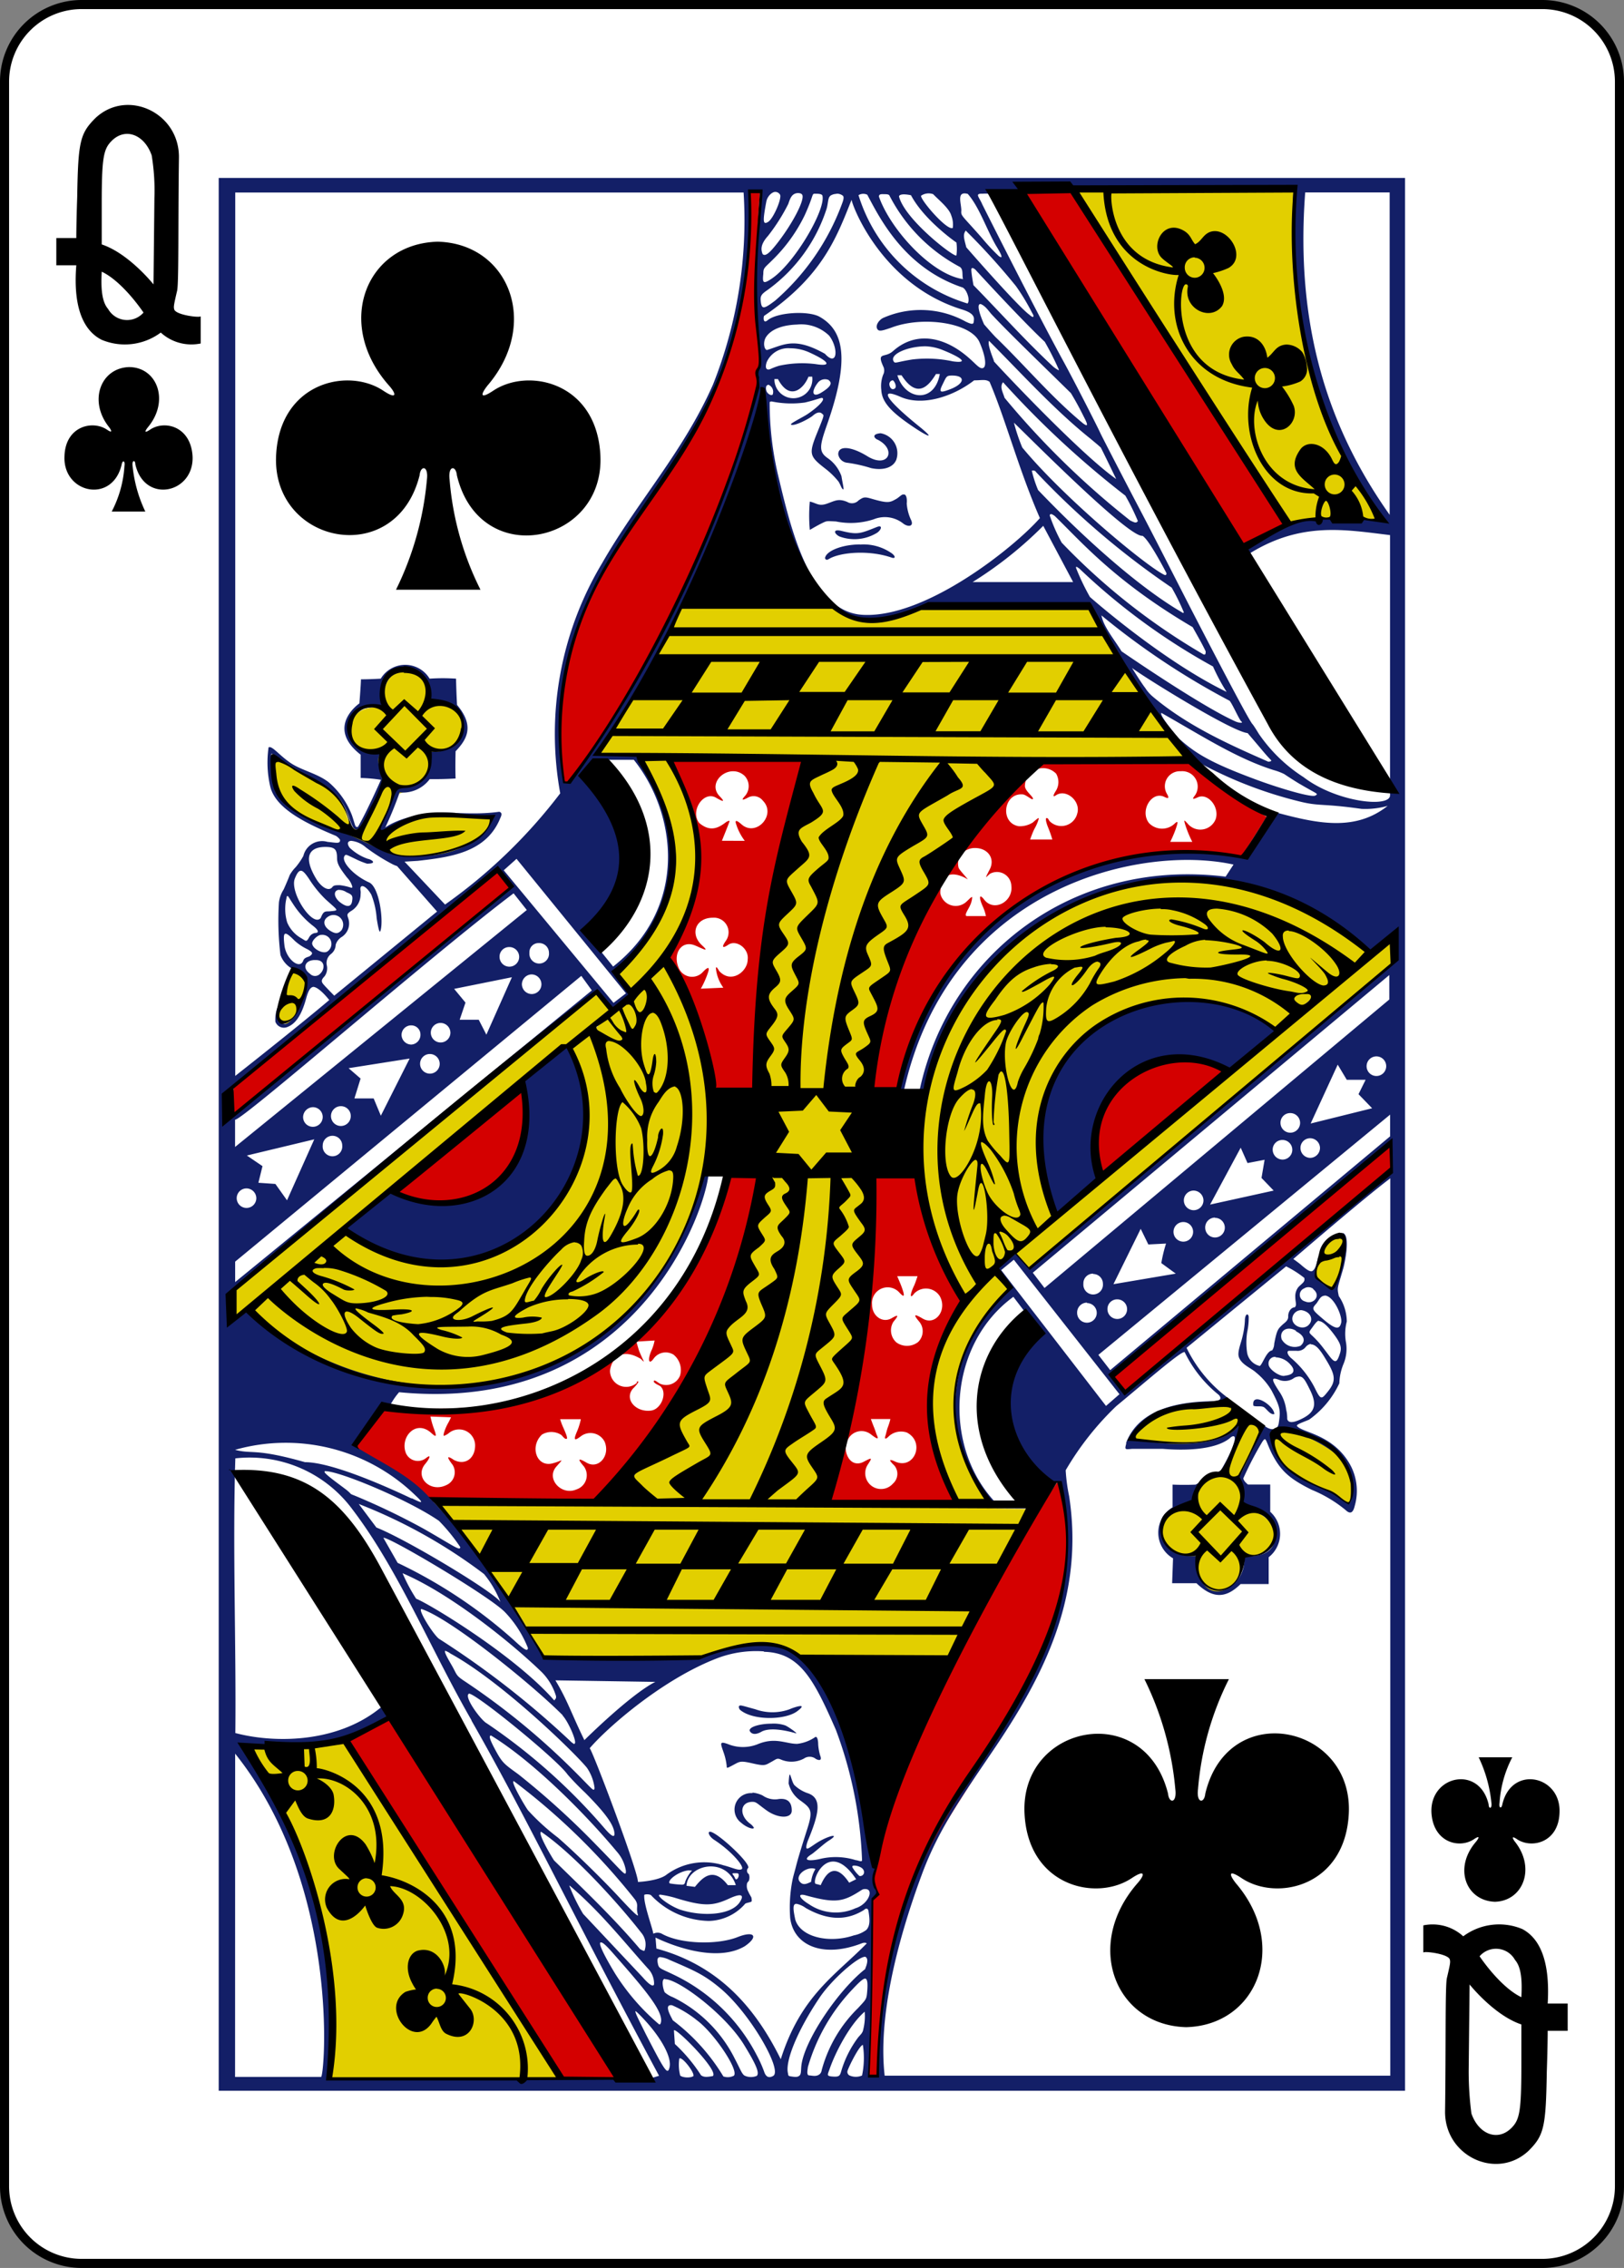 <svg xmlns="http://www.w3.org/2000/svg" viewBox="0 0 178.8 249.6"><rect x="0" y="0" width="178.8" height="249.6" fill="#808080" stroke="none"/><defs><style>.cls-1{fill:#fff;stroke:#000;stroke-width:1px;}.cls-2{fill:#d40000;}.cls-3{fill:#e2cf00;}.cls-4{fill:#131f67;}</style></defs><title>Qc</title><g id="Layer_2" data-name="Layer 2"><g id="svg11376"><g id="Qc"><path id="rect6355-6-85-3-5-0-1" class="cls-1" d="M9,.5H169.8A8.49,8.49,0,0,1,178.3,9V240.6a8.49,8.49,0,0,1-8.5,8.5H9a8.49,8.49,0,0,1-8.5-8.5V9A8.49,8.49,0,0,1,9,.5Z"/><path id="path147-6-9-8-7-0-5-6-46-4-5" d="M164.6,209.3c3.1-.1,4.5-3.7,2.2-6.6-.3-.4-.4-.7.2-.3,1.6,1.1,4.6.4,4.7-2.9.2-4.1-5.3-5.3-6.3-.9-.1.5-.4.4-.3-.2a12.48,12.48,0,0,1,1.4-5h-3.7a15,15,0,0,1,1.4,5c.1.7-.3.7-.3.2-1-4.4-6.5-3.2-6.3.9.2,3.3,3.1,4,4.7,2.9.6-.4.6-.2.2.3-2.5,2.9-1.1,6.5,2.1,6.6Z"/><path id="path147-6-9-8-7-4-5-62-9-4-5" d="M14.2,40.4c-3.1.1-4.5,3.7-2.2,6.6.3.4.4.7-.2.3-1.6-1.1-4.6-.4-4.7,2.9-.2,4.1,5.3,5.3,6.3.9.1-.5.4-.4.3.2a12.48,12.48,0,0,1-1.4,5H16a15,15,0,0,1-1.4-5c-.1-.7.3-.7.3-.2,1,4.4,6.5,3.2,6.3-.9-.2-3.3-3.1-4-4.7-2.9-.6.4-.6.2-.2-.3,2.4-2.9,1-6.6-2.1-6.6Z"/><path id="path37-5-2-4" d="M8.4,29.2H6.2v-3H8.4s0-1.6.1-4.5c.1-6.1.3-7,2-8.7,3.5-3.3,9.3-.6,9.2,4.4-.1,7,0,13.7-.2,14.6-.4,1.7-.4,1.8-.3,2.1.3.6,2.9.9,2.9.7v3a5,5,0,0,1-4.4-1.2,6.62,6.62,0,0,1-6.5.8c-1.8-.9-3.2-3.2-2.8-8.2Zm7.4,5.2c-1.1-1.6-2.9-3.7-4.6-4.5-.1,1.8,0,3.3.7,4.1a2.4,2.4,0,0,0,3.9.4Zm.9-17.3c-.8-2.3-2.9-3.1-4.4-1.6-.9.9-1.1,1.8-1.1,6.9v4.5c3,1,5.7,4.4,5.7,4.4l.1-9.5a23.73,23.73,0,0,0-.3-4.7Z"/><path id="path37-3-2-7-4" d="M170.4,220.5h2.2v3h-2.2s0,1.6-.1,4.5c-.1,6.1-.3,7-2,8.7-3.5,3.3-9.3.6-9.2-4.4.1-7,0-13.7.2-14.6.4-1.7.4-1.8.3-2.1-.3-.6-2.9-.9-2.9-.7v-3a5,5,0,0,1,4.4,1.2,6.62,6.62,0,0,1,6.5-.8c1.7.9,3.1,3.1,2.8,8.2Zm-7.5-5.2c1.1,1.6,2.9,3.7,4.6,4.5.1-1.8,0-3.3-.7-4.1a2.39,2.39,0,0,0-3.9-.4Zm-.9,17.3c.8,2.3,2.9,3.1,4.4,1.6.9-.9,1.1-1.8,1.1-6.9v-4.5c-3-1-5.7-4.4-5.7-4.4l-.1,9.5a35.93,35.93,0,0,0,.3,4.7Z"/><g id="g5457-6-3-6"><g id="g3405-1-0-4"><path id="path3391-4-8-9-0" class="cls-2" d="M95.65,228.55c.44-6.51.07-13.5.36-18.8-.2-.37.53-1.4.56-1.4a7.28,7.28,0,0,1,0-4.6c4.25-16.23,11.94-28.87,19.85-40.64,6.44,19.47-13.77,33.13-18,50.14-1.42,5.89-1.21,10-1.75,15.32Zm-33.6.26-24-37.3L43.22,189l24.72,39.71Zm31.09-69.09c.21,1.07,1,1.65,1.94,1.16s1-.51.44.34a1.74,1.74,0,0,0,2.79,2.06,1.43,1.43,0,0,0,.15-2c-.56-.54-.69-.8.15-.4,2.1.86,3.26-2.2,1.22-3.23a2,2,0,0,0-1.93.38c-.46.48-.54.31-.4-.06.07-.22.13-.59.29-1a6.16,6.16,0,0,0,.24-.8l-2.15,0s.18.5.35.92.23.68.31.85c.28.59-.06.37-.64-.07a1.67,1.67,0,0,0-2.44.37A2.25,2.25,0,0,0,93.14,159.72Zm3.11-30.34,4.62-.15L106,143.31c-4.07,6.79-5.16,14.43-.43,22.19l-14.66,0C94.31,153.85,94.84,141.45,96.25,129.38Zm4.83,18.32a1.65,1.65,0,0,0,.13-2.24c-.71-.84-.55-.89.4-.33,1.37.79,2.7-.93,1.87-2.46a1.8,1.8,0,0,0-2.82-.32c-.53.72-.47.06,0-.9.15-.35.36-1,.36-1l-2.24,0s.28.64.44,1.05c.41,1.09.42,1.43-.21.74a1.73,1.73,0,0,0-3,1.33c0,1.28,1.17,2.09,2.17,1.5.62-.36.89-.44.19.39a1.78,1.78,0,0,0,.32,2.28A2,2,0,0,0,101.08,147.7Zm-31,4.39c.19-.13.25-.05.14.13a5,5,0,0,1-.53.6c-1,1.16.31,2.65,2,2.42,1.14-.16,1.82-2,1-2.69-.29-.18-.49-.21-.71-.47,0-.09,0-.17.14-.13s.45.31.61.36a1.65,1.65,0,0,0,2.14-.91,2.18,2.18,0,0,0-.71-2.31,1.63,1.63,0,0,0-2.2.44c-.58.79-.67,0-.19-1a4.88,4.88,0,0,0,.3-1l-2,.12s.11.45.29,1c.46,1.16.79,1.5.19.9-2.52-1.5-3.35.53-3.39,1.34a1.78,1.78,0,0,0,3,1.26Zm10.07-22.84,3.71,0c-2.8,15-8.54,27.48-18.2,36.1l-18.18-.06-8.76-6.15,3.39-4.42C65.23,157.14,75.05,145.65,80.19,129.25ZM63.46,163.92a1.64,1.64,0,0,0,.82-2.54c-.65-.76-.72-1,.29-.41,1.34.78,2.64-.77,2-2.3a1.75,1.75,0,0,0-2.62-.6c-.81.62-.8.34-.38-.63a7.06,7.06,0,0,0,.38-1.25l-2.28,0a7.25,7.25,0,0,0,.34.91c.38.85.52,1.25.34,1.26s-.38-.26-.53-.42a2,2,0,0,0-2.16-.05c-1.36,1.3-.59,3.59,1.14,3.17,1.12-.28,1.37-.7.45.35C60.07,162.76,61.84,164.64,63.46,163.92Zm-14.36-.46a1.54,1.54,0,0,0,.73-2.25c-.53-.7-.79-1.17.15-.53,1.26.64,2.35-.21,2.33-1.64a1.77,1.77,0,0,0-2.92-1.3,1.78,1.78,0,0,1-.51.28c-.15,0,.13-.81.42-1.34.14-.23.36-.7.36-.7l-2.27-.08a10.22,10.22,0,0,0,.3,1.1c.37,1,.45,1.3-.17.74-1.72-1.61-3.54.45-2.82,2.21a1.44,1.44,0,0,0,2.23.5c.63-.48.31.16-.12.67C45.62,162.55,47.34,164.29,49.1,163.46Zm104-37.5.12,2.76-29.43,24.63-1.23-1.9ZM43.63,131.15c4.24-3,9-8.46,13.6-11.29C60.65,127.69,52.67,135.38,43.63,131.15ZM121,129.71c-3-16.59,14.75-13.12,13.81-11.65ZM25.73,119.56,54.86,95.71l1.32,2L25.44,123ZM105.54,95.5c.08.25,1,1.2,1,1.28-.25-.18-1.74-1-2.48-.2a2.77,2.77,0,0,0-.53,1.76,1.73,1.73,0,0,0,2.89.88c.3-.27.56-.58.62-.47a2.56,2.56,0,0,1-.25.92c-.15.37-.74,1.16-.31,1.15h2.07a4.71,4.71,0,0,0-.32-1c-.46-1-.45-1.55.12-.82,1.08,1.41,3.19.23,3-1.47A1.59,1.59,0,0,0,109,96.16c-.09.07-.38.35-.43.37s.2-.47.4-.85c.66-1.28-.33-2.48-1.86-2.34a2,2,0,0,0-1,.4A1.69,1.69,0,0,0,105.54,95.5Zm25.17-12a49.29,49.29,0,0,0,8.75,6.39l-2.75,4.37C118.06,92.57,104.51,100,98.85,120l-3.07.59c1.16-12.52,5.34-24.93,17.69-37.06Zm-17.87,3c0,.59,1.1,1.29.85,1.46-.1.06-.76-.5-1.06-.53-2.15-.22-2.59,3.14-.47,3.5a2.65,2.65,0,0,0,1.55-.41c.33-.28.58-.51.64-.48s-.16.65-.41,1.09-.52,1.26-.52,1.26h2.44a13.15,13.15,0,0,0-.45-1.29c-.28-.68-.33-1.11-.15-1.07s.18.23.35.39a1.81,1.81,0,0,0,3-.91c.39-1.34-1.22-2.72-2.33-2-.38.27-.38.07,0-.52a1.83,1.83,0,0,0,0-1.84A2,2,0,0,0,112.84,86.54Zm17.58,4c-.07-.3,0-.22.32.12a1.81,1.81,0,0,0,3.11-.49c.43-1.35-.89-2.91-2-2.37-.6.27-.6.18-.26-.26A1.7,1.7,0,0,0,130,84.88a1.65,1.65,0,0,0-1.52,2.49c.26.46.19.57-.29.33-1.4-.68-2.73,1.55-1.69,2.88a2,2,0,0,0,2.8.09c.43-.41.42-.22.12.64a12.9,12.9,0,0,1-.58,1.34l2.43,0A12.11,12.11,0,0,1,130.42,90.52Zm-52.11,30c.71-.18-2.5-10.38-4.85-14.93,2.68-6.43,6.34-12.67.17-21.94l15,0c-4.61,10.52-4.72,37.08-5.8,37.14Zm1.33-11.8a4.37,4.37,0,0,1-.78-1.84c-.09-.53,0-.56.32,0,1.33,1.47,3.14.06,3.14-1.26.16-1.2-1.24-2.23-2.13-1.63-.63.43-.8.31-.24-.48A1.61,1.61,0,0,0,78.47,101c-1.84,0-2.54,1.74-1.22,3,1,.91.06.38-.71.06-1.51-.64-2.5.9-1.82,2.46a1.6,1.6,0,0,0,2.64.48c.44-.47.84-.75.6,0a10,10,0,0,1-.8,1.81ZM82,92.54a6.06,6.06,0,0,1-1-2c-.05-.31.17-.23.67.21,1.61,1.38,3.83-1.09,2.33-2.62a1.29,1.29,0,0,0-1.65-.35c-.75.4-.69.21-.31-.2a1.64,1.64,0,0,0-.09-2.22c-1.64-1.46-4.23.72-2.71,2.28.66.68.35.59-.39.16-1.38-.82-2.9,1.45-1.87,2.77,1.24,1.05,2.14.54,3-.12.19-.1.34-.15.34-.07s-.84,2.15-.84,2.15ZM62.32,86.26c-.91-.07-1.56-8.62-.45-11.33C64.25,63.48,71.51,55.15,76,48.14c7.25-10.44,6.35-27.77,6.67-27.07l1,.11s-.8,10.17-.35,14.75c.46,4,.37,4.28.09,4.69-.08.37,0,1.47,0,1.85-3.22,15-10.92,30.32-18.87,41.92Zm74.55-26.12L112.38,21.37l5.89-.53c2.19,3.47,23.46,36.6,23.46,36.6Z"/><path id="path3395-8-0-1-6" class="cls-3" d="M36,229.49c2.78-10.26-4.75-34.1-9.48-37.21,5.54-.23,12.18-.14,12-.65,0,0,23.51,37.13,23.32,37.33s-25.81.53-25.81.53Zm95.3-58.14c-5.7-.81-3.45-5.56.21-6.06-.47.08.4-2.37,3.36-3.35.66-1.22,1.2-3.31,1.8-4.28-1.77.58-3.92,2.08-12,.9.7-3.83,8.4-4.48,11.17-3.89,1.6.37,3.19,2.78,3.67,2.82,4.94-.83,11.23,3.67,9.33,8.22-.3.66-1-.76-2.71-1.38-5.37-2-5.75-4.88-7-6.18-.45-.09-2.83,4.64-2.83,4.64l.75,3.21c1.28-.12,7,3.43-.12,5.84-2,6.83-5.69,2-5.69-.49Zm13.51-30.48c-.29-.3.24-2.44,1-3.66a2.15,2.15,0,0,1,1.83-1c.94.16.79,1.54-.45,5.56C147.13,142.35,145.86,142.42,144.85,140.87ZM31.37,112.64c-1.56,0-.15-4.27.81-5.63.32-.42,1.57.48,1.62,1.1C33.92,109.21,32.23,113.08,31.37,112.64Zm-1.11-29c1.91.46,4.92,2.39,6.37,3.46,1.79,1.34,1.3,4,2.74,4.21,1-.48,2.75-4.8,2.75-4.8s.44-2.21-.82-2.9c-3.15-1.7-3.09-3.54-2.89-3.69.93-2.42,2.78-2,3.78-2.13,0-1.32,0-4.13,2.71-3.83,2.39.22,2.63,3.65,1.62,3.69,0-.06,4.53-.66,4.48,2.36,0,1.63-2.71,3.71-3.55,3,0,0,.45,3.25-3.62,4.36-.95,1-1.73,5.1-1.73,4.74,2.45-2.22,6.3-2.74,12.36-1.94-3.76,7-14.15,3.71-15,2.37C34.27,90.86,29.38,88.8,30.26,83.62ZM75,66.86c5.53.49,11.57-1.24,16.16-.32.53.07,1.1.84,1.41,1,2.38,1.3,4.87.89,8.69-.56.94-.35,18.47-.22,18.47-.22,4,5.92,11.08,17,11.25,16.68,0,0-9.72-.11-14.19.16-3.15.19-1.29.62-3.49.7C98,95.87,95.09,120.83,95.09,120.83s4.86-1.28,6.14.06c6-17.69,17.45-25.75,33.39-24.17,7.37.72,16.14,8,16.14,8L135,117.6c-12.21-6.18-17.44,12.05-13.74,12.09l31.74-26a19.79,19.79,0,0,1,.48,2.2c-2.25,3-40.1,33.82-40.1,33.82l-1.66-1.85s-1,.93-1.59,1.56A3.42,3.42,0,0,0,111.2,142c-7.5,6-7.75,17.12-2.22,23.17,0,0-2.46.16-2.71.21-3.12.54-6.33-14.88-.16-22-3.12-6.14-5-14.47-5.43-14.87.09,1-4.91.66-4.91.66a170,170,0,0,1-4.66,36.45l23,.49-9.78,17s-11-.28-15.69-.6c-4.94-2.88-7.78-.69-12.41.37-6.59.2-16.29-.11-16.29,0a78.74,78.74,0,0,0-11.64-17c-.61-1,19.51-.39,19.51-.39s10.06-15.28,11.88-19.58c1.43-3.38,4.64-15.62,4.64-15.62.15.63-1.83-3.18-6.42-3.1C74.07,152.57,44,161.12,26,144.78l-.17-2.95,39.84-32.44,1.77,2c-.38-.3-24.46,19.8-24.06,19.69,7.13,3.74,15.39.71,14.43-11.6a135.91,135.91,0,0,0,15.58-13.76c.11-.19,5.49,12.13,5.36,14.49,3.1-1,4.93,1.14,4.87.77-1.12-7.13,5.1-34.14,5.22-37.24-3.46-.28-8-.16-15.22-.44,5.78,11.21,3.77,18.8-4.29,25.69l-1.68-2.12c.68.38,11.78-9.25,2.85-23.64-.4,0-4.71-.39-4.71-.39S74.55,68.85,75,66.86ZM117.8,20.55s25.14-.6,25.15.14a59.1,59.1,0,0,0,9.94,37.37s-11.13-.4-10.92-.25Z"/><path id="path3393-8-5-4-3" class="cls-4" d="M154.69,19.58H24.08V230.1H154.69Zm-12.27.92s-1.69,22.27,9.89,36.87c-7.08-1.07-11.12,0-15.25,2.94l.56.58c5.67-3.5,10.49-2.59,15.42-2V87.53c0,1.4-5.9.77-9.52-2a17.2,17.2,0,0,1-4.92-4.76c-.3-.49-.62-1-.71-1.08-.33-.38-2.4-4.24-6.18-11.55-1.93-3.72-4.48-8.79-6.55-12.71-1.34-2.55-3.82-7.35-4-7.74-.36-.8-3.07-6.1-4.12-8-2.78-5.1-7.29-14-8.89-17.19-.35-.84-.9-1.22.06-1.18a2.79,2.79,0,0,1,.56,0c.17.09.38-.3.38-.3ZM25.89,141.1v-2.25L64,107.4,65.16,109ZM62.74,86l-.51.17c-1-4.37-.43-10.2.73-14.59,1.68-6.09,4.8-11,8.29-15.88,8-11.21,11.49-19.65,11.34-34.7l1.13.13c0,2.37-.35,4.16-.46,7.33a57.47,57.47,0,0,0,.28,9.29c.17,1.63.27,2.68,0,2.89a1.11,1.11,0,0,0-.13.87c0,.45-.07,1.35-.07,1.35C81.54,51.81,71.76,74.8,62.74,86Zm4.76,20.37-2-2.48a1.74,1.74,0,0,1-.16-2.67c4-4.1,4-9.3.16-14-.26-.59,1.21-3.6,1.21-3.6l3.07,0C74.52,89.54,75.82,99.84,67.5,106.38Zm2.8-23.14c.09-.41-4.53-.25-4.53-.25,2.87-4.3,5.31-8.73,7.73-13.16,3.73-6.73,8.89-18.5,10.51-27,1.21,10,3,24.79,11.47,25.38,2.79.19,6-1.73,6.54-1.41l17.67-.13a68.7,68.7,0,0,0,12.14,17.17,46.25,46.25,0,0,0,11.26,4.38c2.22.55,2.43.19,6.8.81a9,9,0,0,0,2.89-.33c-3.49,2.77-7.53,2-12,.8-.25-.06-.52-.15-.78-.24l-3.35,5.07C129.23,92.52,105.26,93.78,99,120c0,0,.65.33.49.15,5-22.71,26.22-27.23,36.32-25l-.87,1.33c-16.76-2.07-30.42,8.46-33.67,23.4l.33.29c6.29-22.58,32.73-30.92,49.14-15.28l3-2.13-.09,2.89-40.32,33.91-1.61-1.67s-.29.22-.6.49c-1,.86-1.46,1.08-1.16,1.56s1.43,1.59,1.47,1.71c-6.68,5.47-8.81,16-2.44,23.41.7.78.58,1,.45.12-5.7-6.23-5-17.25,2.13-22.46l1.43,1.88c-3.13,6.9-4.8,17.65,3.42,18.59,3,7.93-.44,17.32-4.22,23.63-4,7.25-8.87,13.28-11.91,21.19-1.48,3.3-3.82,13.08-3.7,20.56h-.89c0-3,.21-6.67.23-9,.12-11.28.11-10.61.36-10.9.07-.09.32-.19.34-.26s-.19-.36-.27-.64a3.41,3.41,0,0,1-.22-1.19c0-.42.41-1,.33-1.17-1.77-6.22-1.91-17.41-7.63-22.53-2.8-2.43-6.53-2.51-11.35-.53-10.63,0-9.06.57-17.65.08A80.16,80.16,0,0,0,47.27,164.8c-2.18-2.45-5.21-3.78-8.06-5.55a13.53,13.53,0,0,1,3.86-4.8,7.59,7.59,0,0,1,.87-1.23c29,2.8,35.24-25.36,33.92-24.65l-.26.22c-7.91,29-36.1,28-50.25,15.42,0,0-2,1.74-2-.17,0-1.74.63-2.24.63-2.24l39.76-32.54c.73.46,1.5,2,1.83,1.84.74-.39,1.81-1.17,1.77-1.63a19.14,19.14,0,0,0-1.45-2.63c10.65-11.08,5.84-16,2.43-23.6ZM85.36,21.12a.62.62,0,0,1,.52.3c.23.39-.73,2.64-1.31,3s-.61-.05-.2-2.23C84.49,21.58,85,21.12,85.36,21.12Zm58.34.06H153V56.66C146.16,47,142.6,35.79,143.7,21.18Zm-55.86.07c.23,0,.43.05.5.22.24.61-1.11,3.18-2.79,5.33-.87,1.11-1.3,1.43-1.58,1.17-.22-.51-.23-1.1.58-2a20.75,20.75,0,0,0,2.24-3.53C87,21.81,87.19,21.28,87.84,21.25Zm9.46.12c.26,0,.54,0,.62.14a18.42,18.42,0,0,0,7.73,7.85c.45.26.24.9.38,1.36-3.48-.52-8-5.47-9.26-9.08C96.77,21.36,97,21.36,97.3,21.37Zm5.44,0c.69.71,1.78,1.57,2,2.37a2.73,2.73,0,0,1,.16,1.34c-.6.38-3.61-3.12-3.49-3.54A1.48,1.48,0,0,1,102.74,21.37Zm-13-.05c.3,0,.75,0,.81.22.37,1.54-3.09,7.48-5.62,9.15-.91.6-1,.45-.89-.56,0-.67.12-.63,1-1.51a17.52,17.52,0,0,0,3.56-4.94C89.61,21.46,89.36,21.32,89.71,21.32Zm2.36,0a1,1,0,0,1,.73.25c.11.2,0,.53-.15.92a26.08,26.08,0,0,1-7.32,10.58c-1.31,1-1.52,1-1.61,0-.06-.6.22-.78.83-1.21A17.73,17.73,0,0,0,91,23c.21-.69.12-1.29.49-1.5A1.22,1.22,0,0,1,92.07,21.34ZM109.64,27c.14.23,1.11,1.76.31,1.17a22.57,22.57,0,0,1-1.86-2c-2.23-2.54-2.3-2.38-2.25-3,0-.82-.57-2.17.71-1.83C107.8,22.76,108.57,25.13,109.64,27ZM99.49,21.39a3.74,3.74,0,0,1,.81.1c1.47,2.77,5,5.21,5,5.2a5,5,0,0,1,0,1.41c-.07.38-5.69-3.91-6.32-6.48C99,21.45,99.25,21.4,99.49,21.39Zm-4,.05c1.31,2.44,4,8,10.43,10.18.47.11.95,1.42.6,1.78a18,18,0,0,1-12-11.92A1,1,0,0,1,95.5,21.44Zm-1.73.47c-.21,0,3,9.38,12.25,12.18.8.26,1.26.59,1.22,1.07s0,.67-.92.23A10.23,10.23,0,0,0,97.21,35c-.46.24-.93.9-.55,1.3.22.21.74,0,1.42-.22,3.48-1.36,8.83-.57,9.76,1.58.67,1.52.79,2.65.42,2.83s-.75-.37-1.59-1.1c-2.66-2.34-5.82-3-8.35-.75-.55.49-1.08.4-1.27.6s0,.64.18,1.06a1,1,0,0,1,0,.95,3.54,3.54,0,0,0-.2,1.66c.06,1.2.84,2.23,3.12,3.8,1.76,1.23,3.15,1.92,1,.18-3.71-3-4.39-4.26-2-3.21s5.74,0,8.1-1.82c.81,0,1.28-.15,1.7.16,1.77,4.14,3.21,9.67,5.54,15C111.71,60.19,102,68,95.06,67.67c-6-.24-8.12-10.08-9.43-15.52a34.73,34.73,0,0,1-.89-7.9.33.33,0,0,1,.26-.06,10.78,10.78,0,0,0,3.61.11c1.59-.37,1.91-.65,2-.42s-.54.91-1.71,1.7c-.51.34-2,1.06-1.81,1.15.36.23,2.12-.71,2.42-1,.46-.39.78-.41,1-.2s.31,0-.55,2.12c-.95,2.36-.85,2.57,1,4A8.55,8.55,0,0,1,92.32,53c.18.29.3.63.38.74.32.41.12-.25-.06-1.34a4.1,4.1,0,0,0-1.54-2c-1-.7-.85-1.39,0-3.79,2.46-7.06,1.84-10.22-.87-11.75-1.21-.68-4.65-.51-5.72.39-.54.44-.45-.43-.38-.49,6.48-4.42,8-8.7,9.65-12.83Zm12.56,3.46a76.76,76.76,0,0,1,5.53,6.11,23,23,0,0,1,1.76,2.91c.11.19.24.39.15.47s-.3-.12-.44-.23c-1.35-1-6.93-7.41-6.93-7.41C106.12,26.18,106,25.83,106.33,25.37Zm1.1,4.34s4.84,5.3,7.61,7.91a32.52,32.52,0,0,1,1.56,3.09c0,.13-.59-.32-.59-.32-3.06-2.84-5.88-6-8.82-9,0,0-.24-1.26-.24-1.75C107,29.34,107.3,29.6,107.43,29.71Zm10.5,13.58c.65,1.07,1.12,2,1.44,2.64.52,1,.34,1-.12.66-3.46-2.85-6.35-6.32-9.62-9.48-.42-.43-1.27-1.41-1.27-1.41s-1.06-2.29-.38-2.24c.55.21.89.8,1.24,1.17C110.92,36.47,114.19,39.62,117.93,43.29ZM87.74,35.72a4.43,4.43,0,0,1,3.54,1.21c.64.8.9,2.07.55,2.43s-1-.42-1-.42c-3.36-1.89-4.51-1-6.35-.43-.26.08-.53-.63-.2-1.32.66-1.15,2.35-1.44,3.47-1.47Zm21.15,1.79c3.6,3.62,7.25,7.64,11.14,10.75.55.46.92.76,1.17,1,.51,1,1.69,3.46,1.69,3.46-4.16-2.92-13.55-13-13.46-12.95S108.65,37.94,108.89,37.51Zm-7,.6a5.66,5.66,0,0,1,1.94.43c1.82.73,3,1.49,1.08,1.23a13.59,13.59,0,0,0-4.45-.21c-1.78.28-1.92.49-2.07.21C97.92,39,99.88,38.14,101.84,38.11ZM87,38.33a5.14,5.14,0,0,1,2.07.44c2.21,1,2.6,1.6.72,1.3a11.81,11.81,0,0,0-4,.18,6.94,6.94,0,0,0-1,.38c-.46.15-.57-.19-.38-.77A2.58,2.58,0,0,1,87,38.33Zm16,2.83.47,0c-.57,3.25-3.81,2.93-4.67.14h.46C101,44,102.28,42.43,103.05,41.16Zm1.82.17c1.5,0,1.4.88-.16,1.49-1.18.46-1.32.37-.88-.52S104.19,41.33,104.87,41.33Zm-15.4.12a2.09,2.09,0,1,1-4.16.27l.39,0c1.33,2.5,2.87,1,3.36-.26Zm1.82.4c.45.32.18.75-.82,1.36s-1.13-.11-.39-1.07A1,1,0,0,1,91.29,41.85Zm7,0c.18-.05.59.74.24.93s-.53-.21-.56-.44A.43.43,0,0,1,98.33,41.85Zm12.16.18A103.37,103.37,0,0,0,123.9,54.55a25,25,0,0,1,1.38,2.8c-.2.23-.29.2-.85-.07a91.48,91.48,0,0,1-13.83-13.5C110.41,43.14,110,42.53,110.49,42Zm-25.83.3a.85.85,0,0,1,.5,1.1c-.2.15-.51-.09-.63-.28a.82.82,0,0,1-.06-.68C84.52,42.36,84.58,42.33,84.66,42.33Zm27,4.14c0-.11,12.6,12.74,14.22,12.5.75.44,2.63,4.1,2.63,4.1s.05.33-.26.18c-2.13-1.07-11.06-8.5-15.61-14A20.23,20.23,0,0,1,111.62,46.47Zm-15,1.89c2.21,1.07,1.26,3.27-1.06,1.86C93.72,49.11,92.28,49,92.29,50a1.11,1.11,0,0,0,1,.93,15.65,15.65,0,0,1,2.62.59c1.38.29,2.43-.08,2.77-.92a2.23,2.23,0,0,0-1.73-2.92c-1,.09-.72.54-.32.72Zm17.43,3.52a89.63,89.63,0,0,0,15,12.79,23.82,23.82,0,0,1,1.33,2.7c0,.19-.23,0-.23,0-4.42-2.57-10.28-7.66-15.81-13.44a13.38,13.38,0,0,1-.69-2.12C113.8,51.74,113.93,51.82,114.05,51.88ZM99.44,54.42c-.2,0-.46.33-.8.51-.67.38-.89.47-2.54,0-.9-.27-1-.25-1.57.14a1,1,0,0,1-1.25.17c-1-.42-1.38-.1-2.26.2s-1.11-.07-1.86-.24a17,17,0,0,0,0,3.12s.78-.46,1.2-.67c.72-.36.61-.31,1.68-.26a8.13,8.13,0,0,0,4.16-.24,3.24,3.24,0,0,1,3.22.45c.55.44,1.28.37.85-.45a5.18,5.18,0,0,1-.44-1.73c.06-.59-.07-1-.29-1Zm16.68,2.36c2.95,2.86,6.61,7.2,15.19,12.24.44.79,1.05,1.84,1.43,2.66,0,.23,0,.43-.24.34a71.16,71.16,0,0,1-15.61-12.3,18.47,18.47,0,0,1-1.32-3C115.65,56.41,116,56.71,116.12,56.78Zm-1.26,1.09,3.29,6.19-11.07,0A43,43,0,0,0,114.86,57.87ZM96.54,58c-1.82.72-2.09.88-3.89.43-1.06-.25-.76.35-.23.61a4.74,4.74,0,0,0,4-.32C97,58.43,97.28,57.71,96.54,58Zm-1.86,1.92c-1.91,0-3.69.69-3.84,1.47,0,.15.13.32.42.13,1.29-.77,4.49-1,6.91-.15.39.13.47-.1.06-.44A5.41,5.41,0,0,0,94.68,59.93Zm24.13,2.63a70.39,70.39,0,0,0,14.74,10.8,20.86,20.86,0,0,0,1.5,2.8C127.83,72.64,120,65.7,120,65.7a25.66,25.66,0,0,1-1.52-3.17C118.4,62.22,118.7,62.49,118.81,62.56Zm2.46,5.18a82.82,82.82,0,0,0,14.1,9.39c.3.3,1.06,2.1,1.31,2.29s-.29.19-.83-.09c-3.94-1.82-12.37-7.64-12.37-7.64C122.67,70.36,121.51,69,121.27,67.74ZM42.4,91.11A40,40,0,0,0,44,87.21a3.69,3.69,0,0,0,3.31-1.46c.92,0,1.61,0,2.85-.07-.05-1.22,0-3,0-3,1.26-1.31,2.11-2.79.16-5.1,0,0-.07-1.07-.11-2.89a21,21,0,0,0-2.91,0,3.14,3.14,0,0,0-5.38,0s-1.3.08-2.18.07c0,.49-.17,2.65-.17,2.65s-3.8,2.59.14,5.65l0,2.56a16.65,16.65,0,0,1,2.23.2S40.4,89.32,39.41,91c-.34.08-.26-.11-.66-1.27A9.06,9.06,0,0,0,36.2,86.1c-1.28-1-3-1.3-4.25-2.16s-2-1.9-2.38-1.69a11.72,11.72,0,0,0,.19,4.34C30.39,89.12,34,90.74,37,92c.23.15.44.38.44.46,0,.42-.4.29-1.39.19a2.12,2.12,0,0,0-2.65,1.55,7.56,7.56,0,0,1-.83,1.22,4.16,4.16,0,0,0-.67.88c-.05.15-.37.93-.67,1.59a3.47,3.47,0,0,0-.52,1.42,31.24,31.24,0,0,0,.17,5.79A2.84,2.84,0,0,0,33,106.92c.74.15.89.91.77,1.53-.58,3.08-2.34,5-2.91,4-.14-.26-.31-1.51-.34-1.51a4,4,0,0,0-.2,1.51,1,1,0,0,0,1.29.59c.86-.32,1.55-1.17,2.09-3.13.22-.8.43-1.25.8-1.3.68.05,1.75,1.45,1.75,1.45-3.54,3-10.35,8.35-10.35,8.35V21.19H81.87A48.84,48.84,0,0,1,78.5,42.32C75.24,49.72,70.16,55.21,66.28,62a36.51,36.51,0,0,0-4.6,25.31A57.89,57.89,0,0,1,49,99.55l-4.46-4.72L46,94.74c3.63-.41,7.57-.92,9.09-4.73.21-.42.13-.61-.13-.67-2.84.39-5.32,0-6.93.11-4,.29-5.66,1.66-5.66,1.66Zm.43,2.81s-4.57-2.19-4.91-2.24c-2-.37-6.79-2.88-7.6-4.58-.11-.22-.38-3.33-.46-4,0-.2.1-.2.31,0,.51.35,2.5,1.65,3.24,2,3,1.48,4.2,2.54,5,4.76a7,7,0,0,0,.5,1.26c.25.26.34.24.65,0A15.22,15.22,0,0,0,42,86.21a1,1,0,0,0,.15-.7c-.24-.81-.83-1.84-.23-2.62-1.9.08-3.71-1.31-3.5-2.72.51-2.58,1.6-2.11,3.66-2.49-.24-6,5.35-4.53,5.33-.37,6.13.52,3.24,6.21-.33,5.35,1.42,3.23-2.83,4.44-3.42,3.89-.24,1-1.85,4.41-2.2,5.41,4.55-3.23,11.85-1.79,12.91-2C51.75,95.5,43.11,94.15,42.83,93.92Zm81.8-20.41c1.15.89,10.94,7,12.73,7.17,0,0,.86,1,1.59,1.87s.9,1,1,1.12-.24.16-.31.16c-4.4-1.93-8.87-3.94-12.68-7.13a4.24,4.24,0,0,1-.88-1C125.73,75.27,124.74,73.68,124.63,73.51Zm3.24,4.95c4.47,2.53,8.27,5,12.35,6.29a6.53,6.53,0,0,1,1.17.44c.29.2,1.53,1,1.82,1.15,1.85,1.09,2,1,1.59,1.22s-3.78-.75-6.53-1.77c-4.89-1.81-6.62-2.85-8.41-4.46C129.47,80.93,127.61,78.7,127.87,78.46ZM38.67,92.54a2.85,2.85,0,0,1,1.6.71,21.07,21.07,0,0,0,3,1.89,4,4,0,0,0,.45.18l4.4,5L36.8,109.58s-.92-.93-1.2-1.26-.19-.54.14-.88a1.49,1.49,0,0,0,.25-1.16,1.25,1.25,0,0,1,.48-1.31,1.34,1.34,0,0,0,.49-1,1.54,1.54,0,0,1,.61-.82,1.76,1.76,0,0,0,.76-2.12c-.11-.35-.17-.43.29-.75A2.11,2.11,0,0,0,39.7,98.4a1.28,1.28,0,0,0,0-.36c-.16-.84.58-.63,1.18.42a8.72,8.72,0,0,1,.59,2.59c.2,1.27.32,1.61.4,1.44.39-1-.07-4.86-1.24-5.38-1.69-.75-3.12-2.31-2.69-2.92.15-.2.17-.14,1.21.35a8.57,8.57,0,0,0,1.26.51c1.21,0,.47-.47.09-.53a5.55,5.55,0,0,1-2-1.22C38.15,92.81,38.3,92.56,38.67,92.54Zm-2.88.67c1.11,0,1.31.28,1.32,1.24,0,.56.22,1,1.1,2.13a2.37,2.37,0,0,1,.58,1c0,.29-.14,0-1.36-.16-.44,0-.65,0-.81.17-.42.62-1.31,0-1.85-.94C33.45,94.43,33.91,93.23,35.79,93.21Zm21.08,1.31,12.05,14.8-1.37,1.05L55.46,95.78Zm-2,.91,1.29,2.19s-3.72,3.2-4.72,4.11c-7.93,6.44-25.82,21.07-25.82,21.07l-.24-2.94Zm-21.74.4c.23,0,.5.31.89.89a12.57,12.57,0,0,0,1.79,2.22c1.47,1.35,1.61,1.24.42,1.36-.48,0-.63,0-.92.73-.87,1.09-3.45-2.82-2.85-4.34C32.69,96.12,32.89,95.83,33.12,95.83Zm4.2,2.11a1.48,1.48,0,0,1,.84.27c.64.26.69.41.59,1s-.55.73-1.43,0c-.67-.63-.55-1.24,0-1.28Zm19.22.38L58,100.15,25.88,126.23v-3C26.67,123.32,47.23,105.35,56.54,98.32Zm-24.9.29c.09,0,.22.28.58.82a9.55,9.55,0,0,0,2.15,2.4c.71.53.79.84.3.85a.92.92,0,0,0-.65.49c-.3.53-.33.41-.8.12a3.6,3.6,0,0,1-1.61-1.77,5.13,5.13,0,0,1-.08-2.67C31.56,98.69,31.59,98.61,31.64,98.61Zm5.06,2.09a1.07,1.07,0,0,1,.87,1.7c-.3.3-.56.44-1.17.07-.8-.47-.94-1.18-.28-1.59A1.06,1.06,0,0,1,36.7,100.7Zm-5.26,2.06c.17,0,.48.25,1,.78a5.76,5.76,0,0,0,1.38.92c.62.35.65.47.31.74-.13.13-.61.13-.75.51-.37,1.07-1.93-.18-2.08-1.72C31.22,103.2,31.22,102.76,31.44,102.76Zm3.91.13a1,1,0,0,1,.69,1.82c-.45.32-1.57-.24-1.68-.83C34.31,103.51,35,102.88,35.35,102.89Zm24,.9a1.07,1.07,0,0,1,1.08,1.07,1.08,1.08,0,1,1-2.15,0A1,1,0,0,1,59.31,103.79Zm-3.21.44A1.08,1.08,0,1,1,55,105.31,1.05,1.05,0,0,1,56.1,104.23Zm-21.55,1.43h.2c1,0,1,1,.45,1.5a.76.76,0,0,1-1.13,0C33.27,106.55,33.57,105.72,34.55,105.66Zm23.93,1.58a1.09,1.09,0,0,1,1.08,1.08,1.07,1.07,0,0,1-1.07,1.08,1.09,1.09,0,0,1-1.08-1.07A1.1,1.1,0,0,1,58.48,107.24Zm94.43.07V110L115,141.75l-1.29-1.68Zm-96.6.24-2.81,6.32-.84-1.64h-2.1l.64-1.89L50,108.83Zm59.75,26.33,5-4c-2.15-10.89,6.44-15.23,14.59-12.06l5.08-4.34C131.31,105.48,109.17,110.89,116.06,133.88Zm-67.6-21.3a1.09,1.09,0,0,1,1.08,1.07,1.08,1.08,0,1,1-2.16,0A1.08,1.08,0,0,1,48.46,112.58Zm-3.27.27a1,1,0,0,1,1.05,1,1.07,1.07,0,0,1-1,1.11,1.08,1.08,0,0,1-1.08-1.09A1.06,1.06,0,0,1,45.19,112.85ZM62.58,115l-5,4c1.28,10.44-3.77,15.75-14.64,12.17l-5.26,4.2C51.91,145.17,70.51,132.54,62.58,115Zm-15.26,1a1.08,1.08,0,1,1-1.07,1.08A1.07,1.07,0,0,1,47.32,116Zm104.22.26a1.08,1.08,0,0,1,1.08,1.07,1.08,1.08,0,1,1-1.08-1.07ZM45.1,116.5l-3.17,6.29-.79-1.9-2.12,0,.68-2.19-1.32-1.14Zm102.18.67,1,1.67,2.07,0-.78,1.58,1.5,1.55-6.77,1.68ZM37.54,121.74a1.08,1.08,0,0,1,1.08,1.07,1.09,1.09,0,1,1-1.08-1.07Zm-3.09.11a1.08,1.08,0,1,1,0,2.16,1.07,1.07,0,0,1-1.08-1.07A1.11,1.11,0,0,1,34.45,121.85Zm107.6.65a1.08,1.08,0,1,1-1.07,1.08A1.06,1.06,0,0,1,142.05,122.5Zm11,.17v2.39l-30.82,25.73-1.3-1.68ZM36.6,125a1.07,1.07,0,0,1,1.08,1.07,1.08,1.08,0,1,1-2.15,0A1.07,1.07,0,0,1,36.6,125Zm107.65.27a1.09,1.09,0,0,1,1.08,1.07,1.1,1.1,0,0,1-1.08,1.09,1.09,1.09,0,0,1-1.07-1.09A1.06,1.06,0,0,1,144.25,125.27Zm-3.05.19a1.08,1.08,0,0,1,0,2.16,1.1,1.1,0,0,1-1.08-1.09A1.06,1.06,0,0,1,141.2,125.46Zm12,.38-.09,3c-9.6,8.22-29.24,24.55-29.17,24.56l-1.48-2.05S144,132.77,153.23,125.84Zm-118.6-.45-3,6.71-1.28-1.8-1.87-.13.45-1.83-1.72-1.17ZM137.35,128l1.88-.36-.34,2,1.34,1.39-7,1.54,3.37-6.26Zm10.4,32.69c1.42,2.13,1.32,4.45.73,4.8a20.77,20.77,0,0,0-1.81-1.24c-3.24-1.41-5.83-2.56-6.3-4.62C138.6,155,146.57,159,147.75,160.72ZM130.68,148.3l10.92-8.93a11,11,0,0,1,2,1.27c.11.43-.2.56-.64,1a1.62,1.62,0,0,0-.35,1.09c0,.61.2.88-.06,1.15-.42,0-.74.52-.72,1s-.42.7-.67.95c-.46.44-.58.54-.87,2.05a1.37,1.37,0,0,1-.23.74c-.63.06-1.09,1.62-1.37,1.71a1.82,1.82,0,0,1-1.38-1.43,7.64,7.64,0,0,1,0-2.28,7.31,7.31,0,0,0,.17-1.74c-.12-.45-.42-.17-.42.45a9.15,9.15,0,0,1-.26,1.76c-.16.73-.6,1.7-.4,2.27.3.85,1.39,1.22,1.87,1.68a7.39,7.39,0,0,1,1.73,2c1,1.9,1,2.22.78,3.64-.15.82-.95.68-1.42.34,0,0-3.07-2.25-4.4-3.35a15,15,0,0,1-4.32-5.33Zm4.16,6.14a35.3,35.3,0,0,1,4.22,2.7l-2.78,5.79a11.66,11.66,0,0,1,.71,3.17c3.51-.28,5.42,5.67-.05,5.12.63,3.68-5.26,6.55-5.1,0-6.14.47-4.08-6.51-.29-5.2-.11-3,1.85-3.35,3.23-4.08a12.71,12.71,0,0,0,1.84-4.21l-.27-.9h0c-1.17,2-6.13,2.63-11.57,1.54,1.44-3.48,5.92-3.37,10.06-3.9ZM124,158.85c-.17.7-.19.68.66.6.42,0,2.14,0,3.33,0,2.2.18,5.65.19,7.36-1.13.34-.32.53-.31.59-.14.15.86-1.54,3.67-1.54,3.67l-2.76,1.54s-1.13.06-2.54,0l0,2.5a3.26,3.26,0,0,0,.05,5.61l-.1,2.74,2.68,0c1.78,1.71,3.22,1.71,4.86.09h3.09v-2.95a3.26,3.26,0,0,0,.17-5l0-3H137.4s-.5-.38-.51-.69a38.32,38.32,0,0,1,2.08-4c.43-.63.32-.27,1,1.17,1,2,2,2.89,4.47,4.11a14.43,14.43,0,0,1,3.7,2.21c.51.49.82.33,1-.4a6,6,0,0,0-.61-4.79c-1.91-3.18-5.22-3.33-5.74-4.06-.06-.17.6-.38,1.34-.69a10.2,10.2,0,0,0,3.33-4,6,6,0,0,1,.47-2.16,4.33,4.33,0,0,0,.27-2.3,5.23,5.23,0,0,1,.08-2.34,5.09,5.09,0,0,0-.88-2.8c-.21-1-.16-.77.51-3.11.1-.37.85-3.63-.11-3.85a1.72,1.72,0,0,1,.13.18,5.52,5.52,0,0,1-.14,3.05c-.74,2.62-.77,2.93-1.45,2.7a16.37,16.37,0,0,1-1.41-1,12.76,12.76,0,0,1,.25-2.44c-.15.4-.24,1.48-.72,1.73-.26.07-.6-.16-1.28-.75-.25-.21-.79-.59-.79-.59s7.75-6.68,10.68-8.88v98.76l-55.67,0c-.7-6.11,1.14-14.21,4.16-22.32,1.88-5,4.58-8.74,7.61-13.22,5.83-8.54,10.22-17.23,8.54-28.24a19.22,19.22,0,0,1-.38-2.85,32.23,32.23,0,0,1,5.57-7.06c3-2.47,7.21-6.15,7.53-5.94a13.65,13.65,0,0,0,3.75,4.7c.29.31.29.57-.34.7-4.18,0-8.46.9-9.86,4.59ZM27.14,130.79a1.09,1.09,0,0,1,1.08,1.07,1.08,1.08,0,1,1-2.16,0A1.08,1.08,0,0,1,27.14,130.79Zm104.28.24a1.1,1.1,0,0,1,1.08,1.08,1.08,1.08,0,1,1-1.08-1.08Zm2.34,3a1.08,1.08,0,1,1-1.07,1.09A1.09,1.09,0,0,1,133.76,134Zm-3.48.46a1.08,1.08,0,0,1,0,2.16,1.08,1.08,0,0,1,0-2.16Zm-3.85,2.47,1.95-.1a15.32,15.32,0,0,0-.52,2.15l1.59,1.16-6.86,1.16,3-6.09Zm-4.66,17.77-11.54-14.95,1.39-1.14,11.63,14.8Zm-1.42-14.52a1.07,1.07,0,0,1,1.08,1.07,1.08,1.08,0,1,1-2.15,0A1.06,1.06,0,0,1,120.35,140.17Zm24.23,1.67c.94.73,0,1.75-.89,1.35a.75.75,0,0,1-.11-1.43A.87.87,0,0,1,144.58,141.84Zm1.25.7c1,0,2,2.29,1.83,3s-.55.81-1.91-.34-1.36-1.18-.81-1.79c.29-.38.44-.83.89-.85ZM123,143a1.08,1.08,0,1,1-1.07,1.07A1.06,1.06,0,0,1,123,143Zm-3.33.41a1.08,1.08,0,1,1-1.08,1.08A1.09,1.09,0,0,1,119.68,143.36Zm23.62.78c1,.16,1.34,1,.85,1.56-.66.81-2.15.07-1.81-.9a1,1,0,0,1,1-.66Zm1.9,1.2c.41,0,1,.55,1.71,1.51s.84,1.42.62,2.07c-.32,1-.52,1.13-1.21.2-.27-.35-.86-1.17-1.3-1.63-.92-1-1.06-.72-.51-1.47C144.77,145.69,145,145.38,145.2,145.34Zm-2.5,1.13c1,.49,1.05,1.14.48,1.6a1.66,1.66,0,0,1-2.06-.72C140.8,146.39,141.81,145.89,142.7,146.47Zm1.61,1.43c.54,0,1,.52,1.64,1.6,1.12,1.82,1.19,2.44.23,3.63-.69.86-.76.91-1.43-.46a10.77,10.77,0,0,0-2.57-3.24c-.41-.34-.55-.78-.26-.82.09,0,.45,0,.81,0a1.13,1.13,0,0,0,1-.37A1,1,0,0,1,144.31,147.9Zm-3.87,1.43a2.23,2.23,0,0,1,1.64.8c.55.59.47,1.11-.59,1.22-.48.19-1.8-.68-1.81-1.25A.72.72,0,0,1,140.44,149.33Zm2.53,2.11h.08c.45,0,.69.46,1.19,1.48.78,1.56.56,2.42-.78,3.11-.91.48-1.6.61-1.73.09,0-.16,0-.61-.11-1a4.51,4.51,0,0,0-.75-2c-.82-1.25-1-1.68-.06-1.32a1.75,1.75,0,0,0,1.55-.11,1.11,1.11,0,0,1,.61-.24ZM138.42,154c-.31,0-.51.2-.42.71.28.13.72,0,1.07.12s.73.91,1.23.8c0-.64-1.2-1.62-1.88-1.63Zm-93.1,10.92c-2.52-1.2-8.74-4-11.74-4-5.56-1.57-5.75-.85-7.7-1.36a20.5,20.5,0,0,1,19.84,5C46.91,165.67,46.27,165.34,45.32,164.88Zm6.59,24.44c5.9,10.3,11.41,21.9,20.65,39.09l-.89.27-35.23.07c1.74-19-8.47-37.08-9.16-36.37,8,.14,14.6-1.39,16-4.36l-1.13-.33c-4.64,4-11.6,4.22-16.24,3,.1-9.89-.31-20.34,0-30.23a14.08,14.08,0,0,1,12.91,5.64C43.91,172.84,47.38,181.45,51.91,189.32ZM35.74,161.91c1.41-.1,9.13,3.09,12.58,5.46a19.63,19.63,0,0,1,2.35,2.89c0,.47-.68-.1-4-2A77.67,77.67,0,0,0,39,164.58a3.62,3.62,0,0,1-.36-.15,4.1,4.1,0,0,0-.52-.48c-.89-.68-2.65-1.92-2.36-2Zm3.76,3.61a57.06,57.06,0,0,1,13.79,7.71,11.28,11.28,0,0,1,1.81,3.09c-.55-1-10.25-6.86-13.66-8.21Zm2.71,3.73c.42-.25,11.73,6.44,13.39,8.18a12.1,12.1,0,0,1,2.52,3.93c0,.5-.55.07-1.56-.87A53.89,53.89,0,0,0,43.78,172Zm2.11,3.89c5.3,2.26,12,7.67,15.33,10.89a6.38,6.38,0,0,1,1.56,2.61c.06.36-.11.33-.18.51-4.36-5-13.94-10.74-15.21-11.2A18.48,18.48,0,0,1,44.32,173.14Zm17.61,15.65c.61.63,1.57,2.81,1.36,3.08-.11.12-.09.06-.36-.12A98.24,98.24,0,0,0,48.4,180.4c-.56-.29-2.45-3.27-2-3.32,3.12,1,12.06,8.19,15.57,11.71ZM49,181.67a2.2,2.2,0,0,1,.61.32c5.49,3,13.47,10.7,15,12.55a5,5,0,0,1,.85,2.24c-.07.5-.26.08-2.48-2.11a78.85,78.85,0,0,0-12-9.76c-.84-.58-.67-.65-1.29-1.71s-.84-1.55-.62-1.53Zm35.15.12c3.94.11,5.47,3.09,7.88,8.59a45.46,45.46,0,0,1,2.88,14.34c0,.26-.47,0-.69,0a7.36,7.36,0,0,0-3.87-.15c-1.11.27-2.18.25-1-.5.37-.24,1.37-1.17,1.9-1.5,1.08-.68.43-.66-.65-.13-.81.39-1.35.9-1.67,1s-.09-.64.12-1.12c1.15-2.83,1.48-4.49-.21-5a4,4,0,0,1-1.37-.85c-.23-.23-.43-1.15-.51-1.18s-.13.83-.13,1a3.21,3.21,0,0,0,1.28,1.86c1.18.86,1.42,1.09.78,3.1-.9,2.82-1.09,3.52-1.26,4.18-.09.37-.28,1-.37,1.43A15.61,15.61,0,0,0,87,211.1c.38,3,3.57,4.43,7.86,2.78.4-.16.57,0,.57,0-3.41,3.49-7.24,5.71-9.47,12.75-2.86-5.81-6.94-10.36-13.69-12.18l-.1-1.21c2.36,1.14,6.93,2.67,9.83.95,1.55-1.06,1.08-1.75-.8-1-2.25.88-6.3.77-8.33-.37a1,1,0,0,0-.94,0c-.1-.68-1.07-3.25-1-4.23-.07-.14.62-.15.76,0a9,9,0,0,0,6.36,2.82,5.47,5.47,0,0,0,4-1.9c.11-.09.63-.16.69-.24s0-.32,0-.39-.22-.38-.35-.69a1.27,1.27,0,0,1-.16-.79c0-.19.12-.28.22-.41a1.09,1.09,0,0,0,0-.73.44.44,0,0,1-.09-.67c.4-.45-3.45-4-4.19-4-.28,0-.12.5.44.88,2,1.3,3.38,3,3.06,3.23s-1.12-.2-2-.41a7,7,0,0,0-6.25,1c-.88.73-3.18.83-3.18.83,0-1.26-5.32-15.31-5.33-14.7,1.92-2.26,8-7.59,14-9.9a12,12,0,0,1,5.15-.78Zm-23,3.14,11,.17c-2.77,1.4-7.81,6.41-7.81,6.41-1.42-2.9-1.85-4.36-3.19-6.58Zm-9.52,1.46c.82,0,9.57,7.15,10.81,8.84.15.2,1,1.14,2,2.08,2.25,2.27,3.2,3.58,3.21,4.53,0,.45-.4.16-1-.52a65,65,0,0,0-13.06-11.66c-.64-.33-2.61-3-1.94-3.27Zm29.89,1.31c-.24,0-.2.24-.07.45,1.39,1.23,5,1.17,6.32.18s-.37-.43-.83-.22a5.56,5.56,0,0,1-3.79,0c-.9-.24-1.38-.4-1.63-.42Zm3.38,2c-1.28,0-2.62.4-2.32.86.11.17.45.5,1.3,0,1.21-.61,3.68.19,3.76.2.25.06-.83-.72-1.19-.87A4,4,0,0,0,84.91,189.7ZM54.06,191c4.69,2.88,10.42,8.66,13.85,12.78a4.14,4.14,0,0,1,1,2.11c0,.74-.15.32-3.26-2.84a88.91,88.91,0,0,0-8.58-7.78c-1.47-1.07-1.73-1.21-2.43-2.49s-.88-1.79-.56-1.78Zm29.25,1a4.37,4.37,0,0,1-3.18-.06c-1-.36-.79-.05-.41,1.08a6.55,6.55,0,0,1,.29,1.35c0,.25,0,.26.73-.13s.77-.48,2.12-.17,1.39.2,2-.13.67-.47,1.06-.32a2.93,2.93,0,0,0,2.59-.08,1.1,1.1,0,0,1,1.33.05c.46.23.65.09.46-.38a5.6,5.6,0,0,1-.22-1.24c0-.48-.12-.91-.32-.8a4.36,4.36,0,0,1-2,.75c-1.28,0-2.42-.8-4.44.08Zm-57.42,1c11.71,14.65,9.84,35.75,9.45,35.58l-9.46,0Zm30.65,3a73.22,73.22,0,0,1,13.33,13c.52.68.1.9.36,1.72.1.31-.42-.15-1.91-1.75-1.84-2-4.9-5-6.9-6.74a24.22,24.22,0,0,1-3.29-3c-.38-.52-1.88-3.11-1.59-3.18Zm26.31,1.34h-.16a1.81,1.81,0,0,0-1.08,3.27c.54.49,1.39.8,1.39.53a1.61,1.61,0,0,0-.46-.47c-1.18-.92-1.06-2.35.29-2.37.46,0,.49.17,1.58.95,1.28.91,2.78.91,2.76,0,0-.69-.26-1.38-1.41-1.26a2.37,2.37,0,0,1-1.8-.39A3.18,3.18,0,0,0,82.85,197.29ZM59.58,201.6c3.57,2.42,8.49,7.86,11,11.08a2,2,0,0,1,.38,2c-.07.09-.5-.18-.5-.18-2.9-3.43-6.2-6.56-9.44-9.73C61,204.8,59.11,201.7,59.58,201.6Zm34.68,5.22-.77.38c-1.16-1.75-2.24-1.79-3.13.27l-.58-.15c-.44-.46,1.52-4.94,4.48-.5Zm-.18-1.5c.32,0,.88.19,1,.51a.43.43,0,0,1-.46.63,4,4,0,0,1-.71-.85C93.77,205.41,93.84,205.3,94.08,205.32ZM81,207.47l-.87,0c-1.65-2.17-2.88-.71-3.62.19l-.93-.12c.16-2.38,4.36-3.22,5.42-.11Zm8.41-1.85a1.16,1.16,0,0,1,.37.07,3.57,3.57,0,0,0-.48,1.42c-.34.14-.81.43-1.17.06-.66-.6.37-1.57,1.28-1.55Zm-13.5.24c.4,0,.27,0,.11.2a4.26,4.26,0,0,0-.57,1c-.05.25-.1.34-.33.36a10.48,10.48,0,0,1-1.38-.14c-.36-.34,1.1-1.41,2.17-1.44Zm5.23.3c.28,0,.2.36.11.51s-.24.27-.34,0a1.31,1.31,0,0,0-.17-.29c-.14-.17-.13-.19,0-.22Zm14.13,1.74c1,0,.33,1.69-1.08,2.11a5.23,5.23,0,0,1-5.12-.44c-1-.6-1.35-1.21-.45-1,3.39.94,4.2.76,6.25-.57A.63.63,0,0,1,95.22,207.9Zm-32.54-.37c3.37,2.87,5.9,6.1,8.59,9.1a2.36,2.36,0,0,1,.69,1.75c-.14.55-1.23-.75-1.23-.75s-6.58-7-6.58-7A20.23,20.23,0,0,1,62.68,207.53Zm10.06,1a11.41,11.41,0,0,1,1.45.31c3.24,1,4.22.95,6.08.09,1.18-.54,1.68-.47,1.16.36-.92,1.52-4.23,1.68-6.7.84a7.26,7.26,0,0,1-1.87-1.1C72.51,208.67,72.43,208.51,72.74,208.52Zm14.93,1a2.67,2.67,0,0,1,1,.46c2.7,1.53,4.71,1.26,6.39.22.3-.28.46-.15.51.12.15.94.19,1.61-.24,2.07A3.41,3.41,0,0,1,94,213c-2.62.89-5.83.25-6.44-1.73-.21-1-.33-1.72.09-1.74Zm-21.52,4.25h0c.19,0,.62.41,1.31,1.2,3.61,4.1,5.61,6.47,5.24,7.66,0,0-.06.25-.22.12a24.23,24.23,0,0,1-4.81-5.56C66.39,215,65.84,213.79,66.15,213.77Zm29.1,2.89c-3,2.33-6.75,7.9-7.07,10.66-.06.53,0,.91-.21,1.1s-.49.16-1,.08c-.28-.06-.21-.09-.28-.4-.26-1.26.94-4.43,3.42-8.15,1.3-2,4.25-4.6,5.09-4.61C95.78,215.57,95.25,216.68,95.25,216.66ZM72.7,215.39a3,3,0,0,1,1,.3c2.73,1.18,3.76,1.6,5.52,3.06,3.3,2.7,7,9.12,5.9,9.72-.48.27-.81.1-1-.5a13.47,13.47,0,0,0-.79-1.76,20,20,0,0,0-9.15-8.88c-1.5-.73-1.65-.65-1.76-1.27-.09-.46,0-.67.27-.67Zm22.52,2.36c.28,0,.34.48.25,1.49-.07.82-.13.81-1,1.76a15,15,0,0,0-4,6.82.73.73,0,0,1-.21.44c-.38.33-.85.16-1.17.15s-.17-.63-.14-.93a20.83,20.83,0,0,1,4.9-8.54c.72-.77,1.15-1.17,1.4-1.19Zm-22,.07c1.46,0,6.61,3.83,8.69,7.21,1.35,2.2,1.73,3.11,1.41,3.43a1.66,1.66,0,0,1-1.28,0c-.34-.13-.49-.66-1.14-1.89a15,15,0,0,0-6.8-6.76,3,3,0,0,1-.92-.55c-.18-.37-.4-1.41,0-1.48Zm.78,2.87a12,12,0,0,1,2.74,1.66c1.84,1.36,4.64,5.49,4.06,6.09a1.46,1.46,0,0,1-1.16.08,21.82,21.82,0,0,0-5.56-6.17C73.8,221.81,73.06,220.54,74,220.69Zm-4.09.62c.09,0,.43.32,1.06,1,1.85,2,3,4.11,2.75,5.2-.22.92-.51.43-2.61-3.63C70.25,222.14,69.82,221.34,70,221.31Zm25.29.06a6.11,6.11,0,0,1-.16,2c-.07.4-.35.59-.59.9a11.77,11.77,0,0,0-1.7,3.25c-.3.89-.16,1.11-1.24,1-.51-.07-.39-.2-.18-.79.66-1.93,2.29-5,3.87-6.33Zm-21,2.11c0-.57,5,4.42,4.28,5-.64.12-1,.14-1.3-.09a17.65,17.65,0,0,0-2.88-3.44ZM95,225.05h0a9.42,9.42,0,0,1-.09,3.37,1.72,1.72,0,0,1-1.37,0,.44.44,0,0,1-.21-.57C93.55,227.24,94.62,225.12,95,225.05Zm-18.62,3.38c-.15.25-1.11.29-1.49,0a4.79,4.79,0,0,1-.1-1.88C75.12,226.31,76.46,228.1,76.34,228.43Z"/><path id="path3389-2-3-5-0" d="M111.45,20l.62.81-3.62,0c.59.5,14,27.57,31.11,58.85,2.83,5.48,8.26,7.47,14.52,7.71l-16.63-26.9c1.77-1,5.3-3.57,7.42-3.08.13.65.76.39.77-.2l.78,0,.26.42h3.24l.26-.38,2.79.4c-7.46-9.22-11.39-23.42-10.1-37.29l-24.71.06-.33-.43Zm-3,.84s0,0,0,0Zm-28.41,18C77.24,47.94,70.3,55.43,66.18,63,61.75,71.22,60.72,78.37,62,86.2l.81.07A135.05,135.05,0,0,0,83.58,42.78c.09-.33-.06-.92,0-1.25a1,1,0,0,1,.09-.94c.24-.26.15-1.23,0-2.86a66.38,66.38,0,0,1,0-13c.3-3.35.29-3.88.29-3.88l-1.61,0a50.49,50.49,0,0,1-2.32,18Zm38.8-17.65,2.64,0c.42,8.14,7.24,9.19,8.29,9.07-1.75,5.51,1.15,11.55,8.09,12.4-1.6,5.1,1.23,11.83,6.78,11.64l.59.37a6.16,6.16,0,0,0-.4,2.27,18,18,0,0,0-2.71.43C134.94,46.55,118.85,21.19,118.85,21.19Zm23.56,0c-.8,9.09,1,21.57,5.26,29a3.34,3.34,0,0,1-.23.62c-.41.61-.6.09-.85-.41-.9-1.68-2.62-1.94-3.37-1-1.66,2.27.14,3.15,1.53,4.44-5.69-.36-7.59-6.64-6.26-9.75a4.16,4.16,0,0,0,.7,2.12c1.61,2.44,3.94.38,3.26-1.54a10.31,10.31,0,0,0-1.29-2.13,7.16,7.16,0,0,0,2-.55,1.6,1.6,0,0,0,.72-1.72,3.48,3.48,0,0,0-.48-1.5,2.31,2.31,0,0,0-1.77-.85c-1.17.08-1.32.89-2.09,1.45-.18-1.45-1.12-2.56-2.64-2.3a2,2,0,0,0-1.28,3c.36.79.86,1,1.37,1.71-8.18-.92-7.29-10.67-6.39-10.49,0,0,.25,0,.18.32-.47,2.38,2.48,3.81,3.78,2.07.82-1.41-1-3.62-1-3.62a8.24,8.24,0,0,0,1.71-.57c2.13-1.23-.15-4.78-2.14-3.92-.69.32-.87,1-1.54,1.31-.46-.51-.48-1.07-1.3-1.52-2.25-1.25-3.65,1.71-2.4,3,.52.52,1.4,1,1.23,1.07-6.95-.89-6.88-8.19-6.72-8.14Zm-59.75.07h1c-.28,4.34-.9,10-.49,14.28.46,4,.48,4.61.19,5s-.19.65-.11,1a2,2,0,0,1,0,1A88,88,0,0,1,80,53.05C75.47,65.44,68.18,78.94,62.46,86c0,0-.27,0-.27,0a36,36,0,0,1,3.53-21.49c3.54-6.86,9.11-12.7,12.4-19.88a49.9,49.9,0,0,0,4.54-23.4Zm35.21,0,23.32,36.4-4.25,2.1L113.08,21.35Zm13.67,7.1a1.11,1.11,0,0,1,1.09,1.11,1.09,1.09,0,0,1-1.09,1.1,1.11,1.11,0,0,1-1.09-1.11A1.09,1.09,0,0,1,131.54,28.32Zm7.73,12.14a1.11,1.11,0,0,1,0,2.22,1.11,1.11,0,0,1,0-2.22ZM83.71,42.64c.41,1.58-7.39,25.38-18.48,40.54l4.84.11.15.54c6.78,10,2.54,18.94-2.94,23.07l1.9,2.54-1.7,1.39-1.71-2c-13.87,10.46-40.94,33.58-40.94,33.58l.15,3.71,2.12-1.67C40.83,157.76,69.94,157,77.59,129.48l2,0C75,149.7,56.23,157.62,42,154.26l-3.32,4.79.89.48c-.16-.27-.31-.34-.07-.58l2.82-3.65c21.23,2.73,34-9.33,38.2-25.67l2.71.05a66.63,66.63,0,0,1-17.87,35.26c-6.59,0-18.18-.19-18.18-.19,4.22,4.1,12.28,16.64,12.61,17.91,0,0,8.29.27,17.19,0,3.26-1.46,7.62-2,9.66-1,3.57,1.81,6.94,8.53,8.46,19.33A42.37,42.37,0,0,0,96,205.5c0,.11.27.17.3.15s-.21.48-.24.9a2.31,2.31,0,0,0,.2,1.28.56.56,0,0,1,.19.57,5.32,5.32,0,0,1-.5.53c-.07,6.28,0,12-.39,19.72h1.22c0-12.44,3.73-24,9.49-31.86,3.5-5.19,7.21-10.8,9.26-16.13A30.6,30.6,0,0,0,116.89,163l-.85,0c-5.07-3.49-7.13-10.94-.89-16.24L112.94,144c-6.23,4.84-7.66,13.75-1.21,21.14h-2.52c-6.29-7.9-4.91-17,2.37-23.43L110,139.59l1.78-1.58,1.59,1.76L154,105.68l0-3.73-3.12,2.54c-18.22-16.92-45.25-5-49.21,15.34l-2.48,0c5.19-21.93,24.34-28.12,38.19-25.2l3.42-5.2a20.14,20.14,0,0,1-7.27-4.36,17.35,17.35,0,0,1-2.3-2.18c-6.56-7-11-16.62-11.22-16.63l-17.82,0C99.51,67.53,95,69,92.57,67c-5.27-4.28-7-12.91-7.77-18.48-.22-1.72-.41-4.73-.57-5.74a.48.48,0,0,0-.52-.16Zm63.22,9.59a1.09,1.09,0,1,1-1.08,1.08A1.08,1.08,0,0,1,146.93,52.23Zm2.32,1.28a13.06,13.06,0,0,1,2.1,3.56,1.75,1.75,0,0,1-1.26-.23A5,5,0,0,0,148.82,54ZM146,55.11c.35.18.65,1.55.39,1.78a1,1,0,0,1-.89-.08C145.29,56.44,145.71,55.18,146,55.11ZM75.09,67H91.64c2.89,2.22,5.7,1.93,9.78.14h18.42l1,1.9H74.2C74.44,68.34,75.09,67,75.09,67Zm-1.38,3h47.64l1.2,2h-50Zm4.6,2.84h5.34l-2,3.38H76.16Zm11.87,0h5.1L93,76.15H88Zm16.51,0-2.15,3.36H99.36l2.22-3.34Zm6.39,0h5.1l-1.91,3.38H111Zm-68.63.52c-3.32,0-2.71,4.38-2.39,4.24-2.07-.47-3.61.51-3.87,2.3A3.06,3.06,0,0,0,41.77,83a3.93,3.93,0,0,0,.32,2.7,11.73,11.73,0,0,1-1.22,3c-1.51,3.16-1.82,3.3-2.49,1.23-.74-2.23-1.86-3.35-4.82-4.79a16.62,16.62,0,0,1-2.48-1.5c-1.32-1-1.34-1-1.27,1,.08,2.63.88,3.78,3.68,5.33A20,20,0,0,0,38,91.78a14.31,14.31,0,0,1,3.38,1.52,8.07,8.07,0,0,0,3.13,1A16,16,0,0,0,52,92.79c1.21-.69,1.67-1.32,2.56-3.12a20.7,20.7,0,0,1-4.46-.21c-2.91-.17-4.35,0-6.55,1.14-1.84,1-1.95,1.13-1.18-.45a26.15,26.15,0,0,0,1-2.43c.32-.85.41-.93,1.21-1a3,3,0,0,0,2.94-3,5,5,0,0,0,0-1c1.21.17,3.67-.42,3.59-2.92-.07-2.25-1.67-2.76-3.63-2.92A3.14,3.14,0,0,0,44.45,73.3Zm0,.7c2.91,0,2.84,2.7,1.57,4.21L44.5,76.94l-1.24,1.15C41.92,77.22,41.92,74,44.48,74Zm79.42,0,1.44,2.11H122.4Zm-54.18,3h5.46L73,80.18H67.82S69,78.19,69.72,77.08Zm17.22,0-2.06,3.21H80.09L82,77.14Zm6.41,0h4.94l-2,3.43H91.45Zm11.62,0h5l-2,3.42H103Zm11.32,0h5.16l-2.13,3.43h-5Zm-71.73.64L47,80.2l-2.38,2.41-2.47-2.37Zm6.23,2.42c-.43,2.89-3.21,2.72-4,1.32l1.13-1.29-1.4-1.37C47.89,76.62,51.12,78,50.79,80.13Zm-8.25-1.38-1.33,1.5,1.46,1.42c-1,1.31-4.55,1.2-3.83-2A2.05,2.05,0,0,1,42.54,78.75Zm84.18-.37,1.53,2.1H125.4ZM67.45,81l61.11.21,1.63,2c-21.33.36-42.22-.35-64-.36ZM46,82.27c2.42,1.49.64,4.63-2,4.09-2-.85-2.34-2.88-.59-4l1.36,1.13Zm21,1.19H65.25l-1.62,1.92c6.13,6.5,5.92,12.13.19,17l2.3,2.58C72.54,99.49,74,90.84,66.92,83.46Zm6.31.26c3.45,5.39,6.43,15.63-3.84,25l-1.24-1.51C77.08,98.45,75,91.08,71,83.77Zm1,.13,13.88,0c-3,11.38-5.06,18.06-5.38,35.85l-4,0c.44-.41-2.09-10.74-5-14.31C79.82,95,76.51,89.05,74.18,83.85Zm-43.65,0a5.81,5.81,0,0,1,1.7.88c.85.52,2,1.17,2.49,1.46a6.48,6.48,0,0,1,3.4,3.63c.4,1.16.15,1.18-1,.09A33.6,33.6,0,0,0,33,86.84c-.81-.57-1.07-.47-.6.21A9.38,9.38,0,0,0,35,89c1.07.65,2.56,2,2.44,2.17s-.29.16-.81-.06c-.23-.11-1-.43-1.71-.72-3-1.22-4.31-2.74-4.5-5.26C30.32,84.27,30.25,83.87,30.53,83.87Zm63.33,0a3.42,3.42,0,0,1,.47.79c.12.49-.37,1-1.9,1.63-.52.24-1,.37-1,.68.07.73,1.46,1.83,1.28,2.82-.31.74-2.24,1.5-2.71,2.39,0,.6,1.26,1.55,1.08,2.38-.09.25-.5.5-1.09,1-1.22,1.05-1.3,1.23-.84,2,1,1.92,1.07,1.78-.34,3.15s-1.41,1.35-.71,2.55.69,1.24-.29,2-.93,1-.41,2,.61,1-.23,1.74-1.16,1-.47,2.08.77,1.09,0,2-.86.92-.45,1.52c.52.76.63,1,.07,1.79s-.59.83,0,1.66a2.58,2.58,0,0,1,.37,1.49H84.94a4,4,0,0,0-.22-1.35c-.48-.88-.47-1.16.11-1.94s.5-.88-.07-1.68-.47-.8.25-1.72.69-1.25.32-1.75c-.9-1.15-.9-1.63,0-2.39.69-.58.75-.83.17-1.83s-.66-1.07.41-2,1.09-1,.35-2.08-.68-1.16.47-2.23,1.16-1.09.4-2.43-.71-1.25.67-2.49,1.84-1.3.48-3c-.77-1.31-.22-1.44,1-2.09,2.2-1.35,1.21-1.27.27-3.28-.77-1.34-.32-1.35,1-2,.34-.15.71-.32,1.1-.53.9-.5.4-1,.4-1Zm2.88,0,6.62.08C95.69,93.87,92,106.47,90.65,119.75l-2.51,0C88,109.34,91.26,96.38,96.74,84Zm34,.23c3.8,3.2,6.6,5,8.59,5.76,0,0-2.67,4.45-2.87,4.28A32.46,32.46,0,0,0,98.7,119.64H96.27a53.44,53.44,0,0,1,6.56-20.59A56.62,56.62,0,0,1,114.9,84.12ZM104.32,84l3.26.06s.62.74.9,1c1.41,1.6,1.53,1.29-1.58,3-2,1.11-2.83,1.64-3,2.1s.86,1.41,1,2c0,.07-2.67,1.86-3.15,2.11-.67.34-.7.62,0,1.78.77,1.34.71,1.29-1,2.44s-1.94,1-1.24,2.15c1,1.56.5,1.92-1.75,3.14-.57.3-.58.61-.18,1.68.56,1.48.7,1.33-.47,2.13-1.37.95-1.61,1-1.31,1.55.88,1.69,1.23,2.1.06,2.66-.91.41-.92.66-.43,1.78s.63,1.08-.26,1.71-1.31.45-.51,1.42c.62.75.57,1.36.06,1.81-.44.2-.65,1-.53,1.07l-1.14,0a1.29,1.29,0,0,1,.32-2c.15-.28,0-.48-.4-1.13-.51-.91-.48-1,.23-1.54s.74-.4.26-1.57c-.56-1.38-.53-1.53.35-2.16s.87-.77.28-2S93.51,108,95,107c1.09-.73,1.11-.68.52-2-.4-.93-.12-1.24,1.37-2.27.84-.58.9-.69.51-1.39-1.09-1.89-1.09-2,.8-3.19,1.55-1,1.54-1.09.93-2.43s-.69-1.35,1.41-2.61c1.75-1,1.85-1,1.12-2.25-.9-1.58-.83-1.31,2.66-3.32,1.26-.87,2.39-.58,1.14-2C105,84.77,104.32,84,104.32,84ZM42.69,86.61c.25,0,.44.29.41.84a6.77,6.77,0,0,1-.76,2.33c-.74,1.58-1.47,2.75-1.86,2.75-.91,0-.88-.19.33-2.58.56-1.09,1.12-2.33,1.21-2.56C42.23,86.86,42.49,86.61,42.69,86.61Zm11.23,3.57c0,3.34-10.42,5-11,3.33,1.83-1.43,7.2-.79,8.33-2.08-1.37-.07-3.23.15-4.51.18-1.59,0-4.16.71-4.18,1-.17-.88,2.72-2.53,5-2.63C49.77,89.87,52.09,90.13,53.92,90.18Zm.89,5.1s-20.35,16.91-30.4,25.08l.05,3.65L56.64,97.56Zm-.07.82L56,97.69,25.82,122.4l-.11-2.59Zm95.51,8.67-1.08,1.17c-29.52-22-56.69,11.43-41.71,35.37a5.85,5.85,0,0,1-1.18,1.07C89.57,114.59,121.53,82.06,150.25,104.77ZM134,100a9.77,9.77,0,0,1,6.07,2.75c1.52,1.83,1.08,2.64-.86.92-2.07-1.51-3.78-1.87-.9-.08a4.8,4.8,0,0,1,1.24,1.24c.11.31-.42,0-2.84-.9A7.88,7.88,0,0,1,133,101C132.64,100.25,133.13,100,134,100Zm-6.2.06a4.86,4.86,0,0,1,1.31.12,9,9,0,0,1,3.56,1.55c.53.41.37.72-.25.45a15.58,15.58,0,0,0-3.45-1c-.6.07,0,.46.86.68,1.91.47,2.86,1,1.5,1a36.12,36.12,0,0,1-4.66,0c-1.41-.17-3.53-1.46-3-1.92S126.23,100,127.8,100Zm-6.06,2c2.51,0,3.86,1,1.13,1.15-4.71.76-5.62,1.78-.4.55,1.22-.28,1.19.16.35.57s-1.55.5-2.25.85a10.24,10.24,0,0,1-5.39.22C113.49,104.69,118.81,102,121.74,102Zm20.15.41c1.27,0,4,1.87,5.16,3.6.79,1.12.39,1.93-.79,1-.24-.18-1.94-1.64-2-1.67s1.41,1.44,1.64,1.86.65,1.17-.2,1.2c-1.33-.17-4.44-3.66-4.46-5.39C141.19,102.61,141.46,102.4,141.89,102.41Zm-15.69,1c.52,0,.25.26-.75,1-1.81,1.28-.87,1,1.25-.08a8.47,8.47,0,0,1,1.68-.64c.28-.05.6-.13.72-.16.58-.18.13.52-.79,1.26a16.83,16.83,0,0,1-5.64,3.17c-1.93.48-2.33.54-1.63-.66,1.14-1.92,2.78-3.46,4.35-3.76C125.75,103.45,126,103.41,126.2,103.4Zm6.48,0a15.86,15.86,0,0,1,3.36.49c1.1.35.81.43-.5.57-2.48.27-1.45.56,1,.52,3.3,0-1.64,1.18-3.25,1.43a14.55,14.55,0,0,1-4.33-.5c-1-.19-.42-1,1.55-1.89A5,5,0,0,1,132.68,103.43Zm20.33.44.09,2.13-39.83,33.42-1.34-1.5Zm-13.55,1.83c1.6,0,3.89,1.09,3.64,1.75-.09.25-.27.23-1.48-.09-.79-.21-2.22-.45-2-.26a12.2,12.2,0,0,0,1.6.59c1.4.34,3.07,1.13,2.71,1.36-.65.4-1.26.1-2,0-1.92-.27-5.08-1.25-5.6-1.74S137.75,105.74,139.46,105.7Zm-18.58.13c.28,0,.39.28.12.65a12.28,12.28,0,0,0-1,1.69,10.29,10.29,0,0,1-3.46,3.69c-1.29.81-1.46.67-1.35-1a5.66,5.66,0,0,1,3.12-4.4c.8-.12,1.26-.33.42.69-1.49,1.8-.47,1.62.93-.43C120.13,106.06,120.61,105.82,120.88,105.83Zm-5.16.25c.87,0,1.15.29,0,.82a16.51,16.51,0,0,0-3.2,2.13c-.09.28.7-.16,2-.87,1.73-1,1.89-.94,1.05.15a12,12,0,0,1-5,3.35c-2.51.7-2.46.22-1-1.66,1.34-2,2.47-3,4.2-3.56A6.84,6.84,0,0,1,115.72,106.08Zm-42.65.3c9.11,15.81,4.06,31.85-6.54,40-11.06,8.56-28.29,8.06-38.44-2.22l1.41-1.34s16,16.4,36.19,1.85c10.24-7.38,14.47-24.81,6-37Zm-40.88,0a.12.12,0,0,0-.08,0,19.93,19.93,0,0,0-1.69,5,1.29,1.29,0,0,0,.37,1.16c.23.23.62.09.74,0,.77-.35,1.2-.88,1.87-2.58a4.47,4.47,0,0,0,.43-2.43,1.69,1.69,0,0,0-.6-.74A2.53,2.53,0,0,0,32.19,106.42Zm.18.71a1.69,1.69,0,0,1,1.17,1c0,.75-.41,2-.74,1.8-.53-.66-1.13-.24-1.23-.48a5,5,0,0,1,.72-2.33Zm98.55.59A16.62,16.62,0,0,1,142,111.55L140.4,113a17.27,17.27,0,0,0-19.84-.17c-4.74,3.32-9,10.68-4.83,21l-1.48,1.35a18.64,18.64,0,0,1,6-24.53,20.07,20.07,0,0,1,10.26-3Zm-60,1.22c.13,0,.32.4.29.9s-.28,1.37-.68,1.54-.74-1.17-.74-1.17A5.8,5.8,0,0,1,70.91,108.94Zm72.65.46H144c.45.06.46.46,0,.85s-.71.45-1.16.11-.44-.52-.07-.79A1.75,1.75,0,0,1,143.56,109.4Zm-77.93.09L67,111.16l-4.67,3.76-.55,0L26.05,144.64V142Zm74.6,4-4.86,4c-9.72-5.06-17.51,4-14.76,12.18l-4.2,3.66c-7.53-20.73,14.47-27.83,23.82-19.87Zm-25.45-3.18h0s.06,0,.1.06a10.33,10.33,0,0,1-.43,3.43,1.34,1.34,0,0,0-.16.53,20.91,20.91,0,0,1-1.61,3.35,8,8,0,0,0-.62,1.38c-.55,2.72-1.78-1.66-1.34-4.2.2-1.2,1.89-3.65,2.37-3.47.25.09.24.27-.2,1.23-1.22,2.65-1.52,4-.25,1.46C114.17,111.16,114.54,110.39,114.78,110.34Zm-82.63.07a.45.45,0,0,1,.41.32,1.2,1.2,0,0,1,0,.75,1.39,1.39,0,0,1-1.29.9.58.58,0,0,1-.52-.46,1.15,1.15,0,0,1,.32-.91,1.57,1.57,0,0,1,1.07-.6Zm37,.16c.57,0,1.18,1.59.8,2.29s-.38.47-.93-.65a12.19,12.19,0,0,1-.51-1.23l.47-.37a.33.33,0,0,1,.13,0Zm-1,.67a7.74,7.74,0,0,1,.75,2c.09.54.09.43-.5.2a2.66,2.66,0,0,1-.85-.81,5.58,5.58,0,0,0-.38-.59Zm3.64.24c.31,0,.64.3.94,1.06,1.13,2.86,1,6.06-.24,7.56-.21.26-.26.27-.51.1a2.84,2.84,0,0,1,0-1.86,6,6,0,0,0,.26-1.4c0-1.1-.26-1.24-.4-.21s-.35,2-.67,1.29a10.91,10.91,0,0,1-.36-1.1C70.2,114.43,70.94,111.5,71.85,111.48Zm-4.92.72s1.08,1.42,1.53,1.91c.16.28.16.34-.1.43-.43.16-1.87-.8-2.44-1.09-.31-.24-.18-.43-.18-.43C66.14,112.72,66.54,112.44,66.93,112.2Zm42.9,0c.59,0,.58.19,0,1.08-3.46,5-2.77,4.26-.56,1.53,1.22-1.52,1.44-1.66,1.56-1.32a18.17,18.17,0,0,1-2.1,4.28,9.41,9.41,0,0,1-2.39,1.83c-1.65.84-1.47.5-.86-1.58C106.22,114.85,108.18,112.27,109.83,112.25ZM64.9,114c9.49,23.67-16.48,34.08-28.19,23.12L38.07,136c16.31,11.09,32.39-6.69,25-20.6C63.09,115.41,63.75,114.86,64.9,114Zm2.21.58c1.56.15,3.87,3,4,4.63.24,1.13-.08,1.34-.63.53-.93-1.73-.83-.62,0,1.09.43.87.52,1.92.09,2-.61-.11-1.9-2.2-2.29-3.06a9.93,9.93,0,0,1-1.54-4.35C66.58,114.84,66.72,114.56,67.11,114.56Zm-4.73.77c7.23,13.91-8.31,30.61-24.12,19.82L43,131.37c8.25,4,17.46-1,14.83-12.37Zm72.07,2.59-13,10.9C118.73,119.79,128.58,114.63,134.45,117.92Zm-24.2,0c.43-.09.79,2.64.86,6.48s.17,4.13-1,2.75a11.87,11.87,0,0,1-1.35-1.61c-.77-1.46-.53-3-.32-5.15s.91-1.69.79.41c-.07,1.35,0,3,.16,3s.09-.13,0-.31a36.18,36.18,0,0,1,.55-5.24C110.08,118,110.17,117.91,110.25,117.9Zm-35.92,1.66c.94.36,1.21,3.52.19,6.57a4.27,4.27,0,0,1-2.12,2.69c-.72.38-.88.26-.56-.4A10.78,10.78,0,0,0,73,124.85c.09-1.35-.6-.27-.55.32-.56,2.52-1.28,2.9-1.19.25a6.39,6.39,0,0,1,1.24-4.13C72.94,120.61,73.44,119.68,74.33,119.56Zm32.69.31c.39,0,.49.53.14,1.54a26.08,26.08,0,0,0-1,3c.06,0,.93-2.06,1.11-2.39.29-.55.41-.66.66-.63a9.61,9.61,0,0,1-.13,3.33c-.53,2.74-2.38,5.55-3.1,4.72-1.17-1.37-.62-6.92.92-8.6C106.24,120.18,106.71,119.86,107,119.87Zm-49.64.42C58.78,130,50.83,134.1,44,131.17,44.11,131.14,57.38,120.29,57.38,120.29Zm32.49.18,1.38,1.82,2.54.12-1.29,1.93,1.29,2.46-2.83,0-1.63,1.88L87.92,127l-2.48-.13,1.44-2.31-1.17-2.21,2.68-.12Zm-21.28.83a7.16,7.16,0,0,1,2,2.83c.47,1.85.29,5.34-.36,5.23-.72-2.51-.44-3.82-.69-3.52-.44.45.28,4.31,0,5.26-.12.25-.5,0-.94-.67-1.15-1.66-1-8.16-.12-9.12C68.56,121.3,68.57,121.3,68.59,121.3Zm84.72,3.91L122,151.26l1.81,2.34,29.56-24.5Zm-45.22.46c.14,0,.45.2,1,.85a16.78,16.78,0,0,1,2.52,4.77,12,12,0,0,0,.54,1.68c.22.53.24.69.1.84-.55.68-2.81-1-3.54-2.63-1-2.27-1-4.32,0-2.33.37.73.83,1.78.83,1.36a12.78,12.78,0,0,0-.8-2.32C108.53,127.44,107.74,125.74,108.09,125.67Zm44.89.63.07,2.16L123.9,152.94l-1.15-1.4S150.21,128.6,153,126.3Zm-45.53,1.34c.14,0,.2.21.16.65-.14,1.43-.48,4.52-.41,4.79s.46-2.06.56-2.45c.5-2,1.25,2.86.8,5.06-.07.34-.22.9-.3,1.24a3.91,3.91,0,0,1-.42,1.08c-.82,1.3-2.76-3.88-2.44-6.53C105.62,129.83,107,127.58,107.45,127.64Zm-33.73,1.14c.38,0,.45.35.38,1.14-.22,2.71-2,5.55-4,6.31s-2.15.59-1-.8c.89-1.07,1.42-2.19,1.26-2.33s-.27.36-1,1.28c-.9,1.15-1,.19-.23-1.51a6.8,6.8,0,0,1,2.67-3.13A5,5,0,0,1,73.72,128.78Zm17.72.82A86.19,86.19,0,0,1,82.55,165l-5.23,0c6.39-9.47,10.49-21.19,11.62-35.32Zm2.31,0A9,9,0,0,1,94.84,131c.35.6.45,1.14-.18,1.58-.73.63-1,.4.16,2,.65.82.43,1-.35,1.65s-.86.76-.11,1.73,1,1.2-.1,2-1,.89-.22,2.05.89,1.06-.43,2.18c-1.12,1-1.15.69-.06,2.44.39.65.36.68-.36,1.34-1.79,1.59-1.7,1.49-1.45,1.91,2,2.84,1.09,2.75-.85,4.09-.38.33-.29.71.58,2.13.74,1.2.64,1.46-1.1,2.65s-1.86,1.42-1,2.68.91,1.17-.53,2.46c-.64.58-1.18,1.12-1.18,1.12H84.51s.68-.61,1.14-1c2.62-1.94,2.61-1.74,1.51-3.14-1-1.24-.88-1.32.1-2,.71-.51,1.68-1.05,2.4-1.57.38-.28.1-.51-.55-1.73-.72-1.38-.75-1.22.58-2.34s1.5-1.16.7-2.71-.82-1.42.19-2.24c1.5-1.23,1.58-1.17.79-2.6-.63-1.14-.63-1.11.43-2.18s.94-1,.3-2-.62-1.14.24-1.9.8-.77,0-1.81-.74-1,.18-1.76c.47-.43,1-.85.93-1.05a5.92,5.92,0,0,0-1-1.93c-.17-.27.19-.35.75-.94s.55-.46.11-1.26c-.24-.43-.69-1.18-.69-1.18Zm-8.56,0,.91,0,.36.43c.58.6.62,1,0,1.28s-.34.73.13,1.42.5.65-.22,1.37-1.12.78-.3,1.92c.47.52.4,1.08-.31,1.55-.55.37-1.46.67-.5,2.06.47,1,.5.93-.48,1.62-1.31.93-1.55.78-1,2.14.66,1.52.73,1.53-.64,2.56-1.59,1.18-1.66,1.27-1,2.68s.69,1.06-1,2.39c-1.25,1-1.53,1-1.16,1.81.68,1.5,1,1.9-1,2.93-2.31,1.19-2.43,1.29-1.31,3.05.9,1.43.71,1.23-.8,2.09-2.15,1.25-3.1,1.79-3.18,2.18s1.69,1.73,1.69,1.73l-3,.08s-1.27-1-1.75-1.52c-1.36-1.33-1.38-.9,3.15-3.09,2.49-1.22,2.29-.94,1.88-1.65-1.2-2.1-1.24-2.32,1-3.46,2-1,1.63-1.06,1.15-2.56-.42-1.3-.36-1.2.69-2,2.5-1.86,2.42-1.67,2-2.58s-.68-1.32-.39-1.77c.9-1.3,2.81-1.57,2-3.12-.37-1-.5-1.22.61-2.08s1-.73.37-1.83-.67-1.17.47-2c.81-.74.8-.72.34-1.45-.63-1-.6-1,.3-1.82.74-.64.86-.67.39-1.38-.61-.94-.51-1.15.29-1.61.49-.28.49-.39.46-.87a4.52,4.52,0,0,1-.32-.59Zm11.3.05h4.19a35,35,0,0,0,5,13.48c-5.29,8.54-4.09,15.62-.85,21.89l-13.26,0A118,118,0,0,0,96.49,129.69Zm-28.77,0c.16,0,.27.24.52.68.84,1.43.24,3.47-1,5.6-.92,1.59-1.08.37-.67-1.92.26-1.45-.46.72-.81,2.48-.19,1-.64,1.71-1.12,1.67s-.33-1.41-.32-1.7c.1-2.1.89-3.58,2.4-5.67C67.32,130.07,67.55,129.73,67.72,129.73Zm42.77,4.09a1.58,1.58,0,0,1,.82.27l1.08.62c1.16.64,1.26.84.69,1.49-.68.8-1.12.49-2.3-.83C110,134.47,110,133.84,110.49,133.82Zm-.39,1.76a1.64,1.64,0,0,1,1,.64c.76.87.66,1.62-.17,1.41-.35-.51-.53-1.28-.86-1.85C110,135.64,110,135.58,110.1,135.58Zm37.42.11a2.91,2.91,0,0,0-2.22,2c-.73,3.05-.73,2.91-.07,3.35a4.15,4.15,0,0,0,.42.29c.37.31.89.77,1,.68.62,0,1.55-3.9,1.53-4.71s.07-.95-.14-1.34A.5.5,0,0,0,147.52,135.69Zm-38,.06s.11,0,.19.08a6.13,6.13,0,0,1,.94,2,1.36,1.36,0,0,1-.12.48c-.43.81-1.07,0-1.15-1.37,0-.78,0-1.13.14-1.17Zm37.87.61h.09c.5,0,.43.54-.26,1.3-.37.39-1.11.58-1.36.34s.39-1.33,1.19-1.57A1.75,1.75,0,0,1,147.4,136.36Zm-84.13.42h.08a.93.93,0,0,1,.65.34,1.75,1.75,0,0,1,0,1.58c-.38,1.39-3,4.09-3.93,4.1-.56-.1,1.76-3.06,1.85-3.56-.17-.17-1.61,1.49-2.29,2.66a5.67,5.67,0,0,1-.84,1.29c-.48.05-1,.37-1,0,.08-1.48,3-4.71,4-5.61a2.48,2.48,0,0,1,1.54-.84Zm7,.14c2.23,0-2.16,4.87-5,5.59a5.62,5.62,0,0,1-2.62.09c-.12-.18,0-.34.38-.42A16.12,16.12,0,0,0,66.47,140c0-.28-1.2.18-2.23.85-.66.42-1,.33-.62-.18a7.87,7.87,0,0,1,6.61-3.7Zm38.64,0c.12,0,.25.26.33.82.4,1.05.43,1.33,0,1.64-.66.54-.82.38-.81-.83,0-1,.21-1.65.43-1.63Zm-73.53,1.39s.81.3.47.7-1.23,0-1.23,0Zm112.11,0c.27,0,.27.23.14.85a6.25,6.25,0,0,1-1,2.53,3.66,3.66,0,0,1-1.13-.67c-.1-.11-.42-.35-.47-.51a1.58,1.58,0,0,1,.41-1.53,1.35,1.35,0,0,1,.63-.21,3.8,3.8,0,0,0,.85-.27A1.25,1.25,0,0,1,147.45,138.36ZM35.63,139.55a5.38,5.38,0,0,1,1.76.24,23,23,0,0,1,5.13,2.29c.67.64-1.09,1.33-3.21,1.36-1.13,0-1.33-.22-2.89-1.17-.2-.14-1.1-.73-.84-1s1.16.08,2.23.64c.36.18,1.21.13,1.21,0a17.13,17.13,0,0,0-3.78-1.51c-1.05-.34-1-.69-.38-.83a7,7,0,0,1,.77,0Zm-2.12.74s.45.39,1,.82A7.79,7.79,0,0,1,36.41,143c.74.9,1.91,3.14,1.78,3.55-.3.93-3.41-.71-5.95-3.26-.83-.83-1.32-1.44-1.32-1.44l1-.89s.86.73,1.84,1.6c1.85,1.64,1.84,1.07,0-.65-.53-.49-1-.92-1-.92C32.71,140.62,33,140.35,33.51,140.29Zm76,.08s1,1,1.37,1.5c-6.07,5.94-8.37,14.25-2.53,23.09l-2.8,0c-5.26-10.38-2.76-18.19,4-24.57Zm-51.19.23c.37,0,0,.43-.64,1.57-1.24,2.13-1.48,2.68-3.52,3.2a9,9,0,0,1-1.58.06c-.86.1-.48,0,.86-.86,1.84-1.2.27-.58-1.43.29-1,.51-2,.49-2.12.23s.39-.53.69-.79c2.6-2.34,3.41-2.24,5.83-3.07A11.65,11.65,0,0,1,58.3,140.6Zm-10.89,2.14A11.67,11.67,0,0,1,50,143c.51.12,1.36.22.64.86a8.75,8.75,0,0,1-4.59,1.87c-.23,0-3.55-.22-2.83-.94a8.92,8.92,0,0,1,1-.14c1.83-.35,1.34-.65-.92-.52-2.83.16-3-.14-.82-.73a17.9,17.9,0,0,1,4.52-.68Zm15.12.22c1.26,0,2.23.21,2.24.69,0,.77-2.37,2.49-3.95,2.84-.37.08-.89.19-1.15.26a19.49,19.49,0,0,1-3.87-.1c-1.42-.51-.43-.72,2.17-1,1.12-.13,1.66-.42,1.66-.64a4.79,4.79,0,0,0-2.07,0c-1.39.17-1.12-.24.6-1.13A10.59,10.59,0,0,1,62.53,143ZM39.23,144a5.14,5.14,0,0,1,1.3.45c1.51.44,3.59.94,5,2.5,1.14,1.12,1.42,1.47,1.18,1.86s-3.85.12-5.35-.53a7.08,7.08,0,0,1-2.7-2.11c-1.3-1.91-.75-2.42.9-1.08,2,1.6,2.3,1.77,2.65,1.69.14,0-.2-.35-.87-.86-1.69-1.25-2.5-1.93-2.11-1.92Zm12.29,2a6.53,6.53,0,0,1,3.66.88c2,.72,1.53,1.36-2.06,2.26a6.66,6.66,0,0,1-4.95-.69c-2.89-1.81-2.71-2.16.53-1.36,1.07.27,2.12.32,2.2.11a9.61,9.61,0,0,0-2.29-.83c-1.13-.37-.15-.34,2.12-.36Zm83.57,7.76-.53.27a12.52,12.52,0,0,1-2.23.28,15.88,15.88,0,0,0-4.94,1,8,8,0,0,0-3.3,3.27c1.48-.09,9.87,1.43,12.2-1.61.49-.64-1.25,4.8-2.14,5-2.22-.27-3.14,3.22-2.92,3.08-2.24.86-4,1.38-3.39,4,.24,1.13,1.39,2.49,3.81,2.15-.66,4.51,4.83,5.68,5.44.23,0,0,1.06-.2,1.48-.25,2.5-.6,3.11-4.27-.57-5.43-1-.3-1.08-.5-1.08-.5a3.32,3.32,0,0,0-.44-2.67c.81-1.93,2.83-5.68,2.83-5.68Zm.4,1.12c.51.68-2.13,1.79-4.94,2a20.45,20.45,0,0,0-2.06.24c-.3.53,5.44.14,7.22-.85.62-.35.67,0,.41.49-2.08,2.68-7.08,2-11,1.55-.21-.23,0-.5.84-1.22a8.4,8.4,0,0,1,5.3-2C132,155.17,135.16,154.57,135.49,155Zm3.1,2.76a50.25,50.25,0,0,1-2.24,4.67c-.23.24-1.06.4-1-.49s1.79-4.88,2.27-5A.85.85,0,0,1,138.59,157.72Zm1.19.28c.56,4,3.6,5,6.52,6.27.77.35,1.42,1,2.2,1.39,1.45-2-.19-5.83-2.72-7.07-1.9-.88-3.61-1.59-4.68-1.52-.62,0-1.31.43-1.32.93Zm1.56-.25a11.77,11.77,0,0,1,2.5.55,6.48,6.48,0,0,1,4.87,5.1c0,.11.14,2-.29,2-.67-.2-1-.88-2.1-1.33a15.71,15.71,0,0,1-4.39-2.36,4.52,4.52,0,0,1-1.56-2.56c-.12-.82.16-.9.83-.24,1.53,1.22,3,1.64,4.55,2.82.42.32,1.93,1.17.9.13a19.3,19.3,0,0,0-3.85-2.47c-1.49-.72-2.32-1.61-1.46-1.62Zm-116.07,4L42.54,188.9c-4.24,2.25-6.35,3.24-13.41,2.68v.36l-3-.17c5.18,8.13,11.58,18.71,9.76,37.2h21l.36.33c.31.22.77-.36.77-.36l9.5-.05.25.31,4.43,0s-20.25-38-30.4-56.91c-4.14-7.61-8.5-11-16.58-10.47Zm109,.9a2.17,2.17,0,0,1,2.27,2.27,4.86,4.86,0,0,1-.66,1.9l-1.55-1.47-1.47,1.48a2.59,2.59,0,0,1-.92-2.4,2.73,2.73,0,0,1,2.33-1.78Zm-17.87.54c1.46,5.72,3.05,13.6-9.64,31.84-7.49,10.79-9.95,21-10.26,33.38h-.76c.36-6.81.41-19.18.41-19.18l.7-.63a4.64,4.64,0,0,1-.46-1.14c-.24-1,0-.7.58-3.49,2.61-13.48,19.43-40.79,19.43-40.79Zm-67.71,2.62,64.26.29-.84,1.69-62.19-.44Zm85.66.49,2.4,2.33-2.34,2.64-2.46-2.58Zm-2,1-1.3,1.4,1.13,1.19c-1.17,2.46-4.25.55-4.15-1.29.12-2.17,2.61-3,4.32-1.3Zm4.12,2.75,1-1.32-1.17-1.29c1.91-1.9,3.72-.23,3.91,1.35S137.81,172.44,136.47,170.08Zm-76.12-1.62,5.27,0-2,3.67-5.34,0Zm11.73,0h4.83l-2,3.74H70Zm11.42,0h5.12l-2.08,3.72H81.28Zm11.48,0h5.25l-1.91,3.74H92.87Zm11.7,0h5.06l-2,3.74h-5.2Zm-55.87,0h3.4L52.82,171Zm84.77,2.36a2.34,2.34,0,0,1-1.44,4.2,2.38,2.38,0,0,1-1.23-4.27l1.46,1.33Zm-71.51,2H69l-1.87,3.36H62.3Zm11,0h5.41l-1.91,3.36H73.41Zm11.6,0h5.4l-1.76,3.36H84.86Zm11.57,0h5.36l-1.67,3.36H96.26ZM54.09,173H57.5L56,175.68Zm2.57,3.89,50.09.45L105.9,179h-48Zm1.76,2.92,47,.11-1.08,2.25-16.21-.07c-3.17-2.37-6.78-1.28-10.91.07,0,0-12.42.13-17.3,0Zm-15.61,9.57L67.57,228.6l-5.48-.06L38.58,191.63Zm-5,2.55L61.21,228.6c-1.07,0-2.08,0-3.14,0a9.33,9.33,0,0,0-8.29-10.22c1.94-8-3.88-11.38-7.76-12,1.57-10.41-7-11.88-7.14-11.77a10.47,10.47,0,0,0-.22-2.19l3.18-.49Zm-3.78.57c-.05.22.44,2.3-.49,1.92l-.07-1.91Zm-4.92.06c.34,1.38,1,1.65,2,2.57,0,0-1.22.22-1.52,0A11.87,11.87,0,0,1,28,192.54Zm3.66,2.34A1.07,1.07,0,1,1,31.73,196,1.05,1.05,0,0,1,32.8,194.9Zm2.13.83c3.07-.21,7.54,3.11,6.35,9.31a10.7,10.7,0,0,0-1-2.06c-2.12-2.86-4.61,1.06-2.93,2.68.83.78,1.21,1.09,1.13,1.16A2.26,2.26,0,0,0,36,210c1.31,2.43,3.14,1.15,4.21-.29,0,0,.64,2.16,1.29,2.44a2.22,2.22,0,0,0,2.82-1.32c.69-1.8-1-2.25-1.37-3.25,3.56.11,8.09,5.33,6,9.86.27-1-.82-3.35-3-2.75-1.06.37-1.44,1.94-.58,3.55a5,5,0,0,0,.43.71,5.09,5.09,0,0,0-1.17.27c-2.78,1.73.79,6.41,2.87,3.48a7.47,7.47,0,0,1,.56-.75c.35.65.45,1.57,1.07,1.88,2.57,1.3,3.7-1.43,2.63-2.77-.61-.76-1.28-1.62-1.28-1.62-.12-.48,7.67,1.56,6.72,9.17l-20.62,0c1.91-11.67-2.73-25-5.08-29.1l1-1.36c.25.51.68,1.78,1.43,2,2.39.76,3.11-.91,2.8-2.63-.18-.93-1.46-1.66-1.86-1.79Zm5.46,11a1,1,0,0,1,0,2,1,1,0,0,1-1-1A1,1,0,0,1,40.39,206.71Zm7.73,12.15a1,1,0,1,1-1,1A1,1,0,0,1,48.12,218.86Z"/></g></g><path id="path147-0-8-1-3-6-7-5-8" d="M130.6,223.1c7.8-.2,11.3-9,5.5-15.8-.8-1-.9-1.6.6-.6,3.9,2.6,11.4.9,11.8-7.1.5-9.8-13.3-12.7-15.8-2.2-.1,1.1-1,1.1-.8-.5a32.78,32.78,0,0,1,3.4-12.1H126a34.21,34.21,0,0,1,3.4,12.1c.2,1.6-.7,1.6-.8.5-2.6-10.4-16.3-7.6-15.8,2.2.4,8,7.9,9.7,11.8,7.1,1.5-1,1.5-.4.6.6-5.9,6.8-2.4,15.6,5.4,15.8Z"/><path id="path147-0-8-1-0-3-83-6-6-4" d="M48.2,26.6c7.8.2,11.3,9,5.5,15.8-.8,1-.9,1.6.6.6,3.9-2.6,11.4-.9,11.8,7.1.5,9.8-13.3,12.7-15.8,2.2-.1-1.1-1-1.1-.8.5a32.78,32.78,0,0,0,3.4,12.1H43.6A34.21,34.21,0,0,0,47,52.8c.2-1.6-.7-1.6-.8-.5-2.6,10.4-16.3,7.6-15.8-2.2.4-8,7.9-9.7,11.8-7.1,1.5,1,1.5.4.6-.6-6-6.8-2.5-15.6,5.4-15.8Z"/></g></g></g></svg>